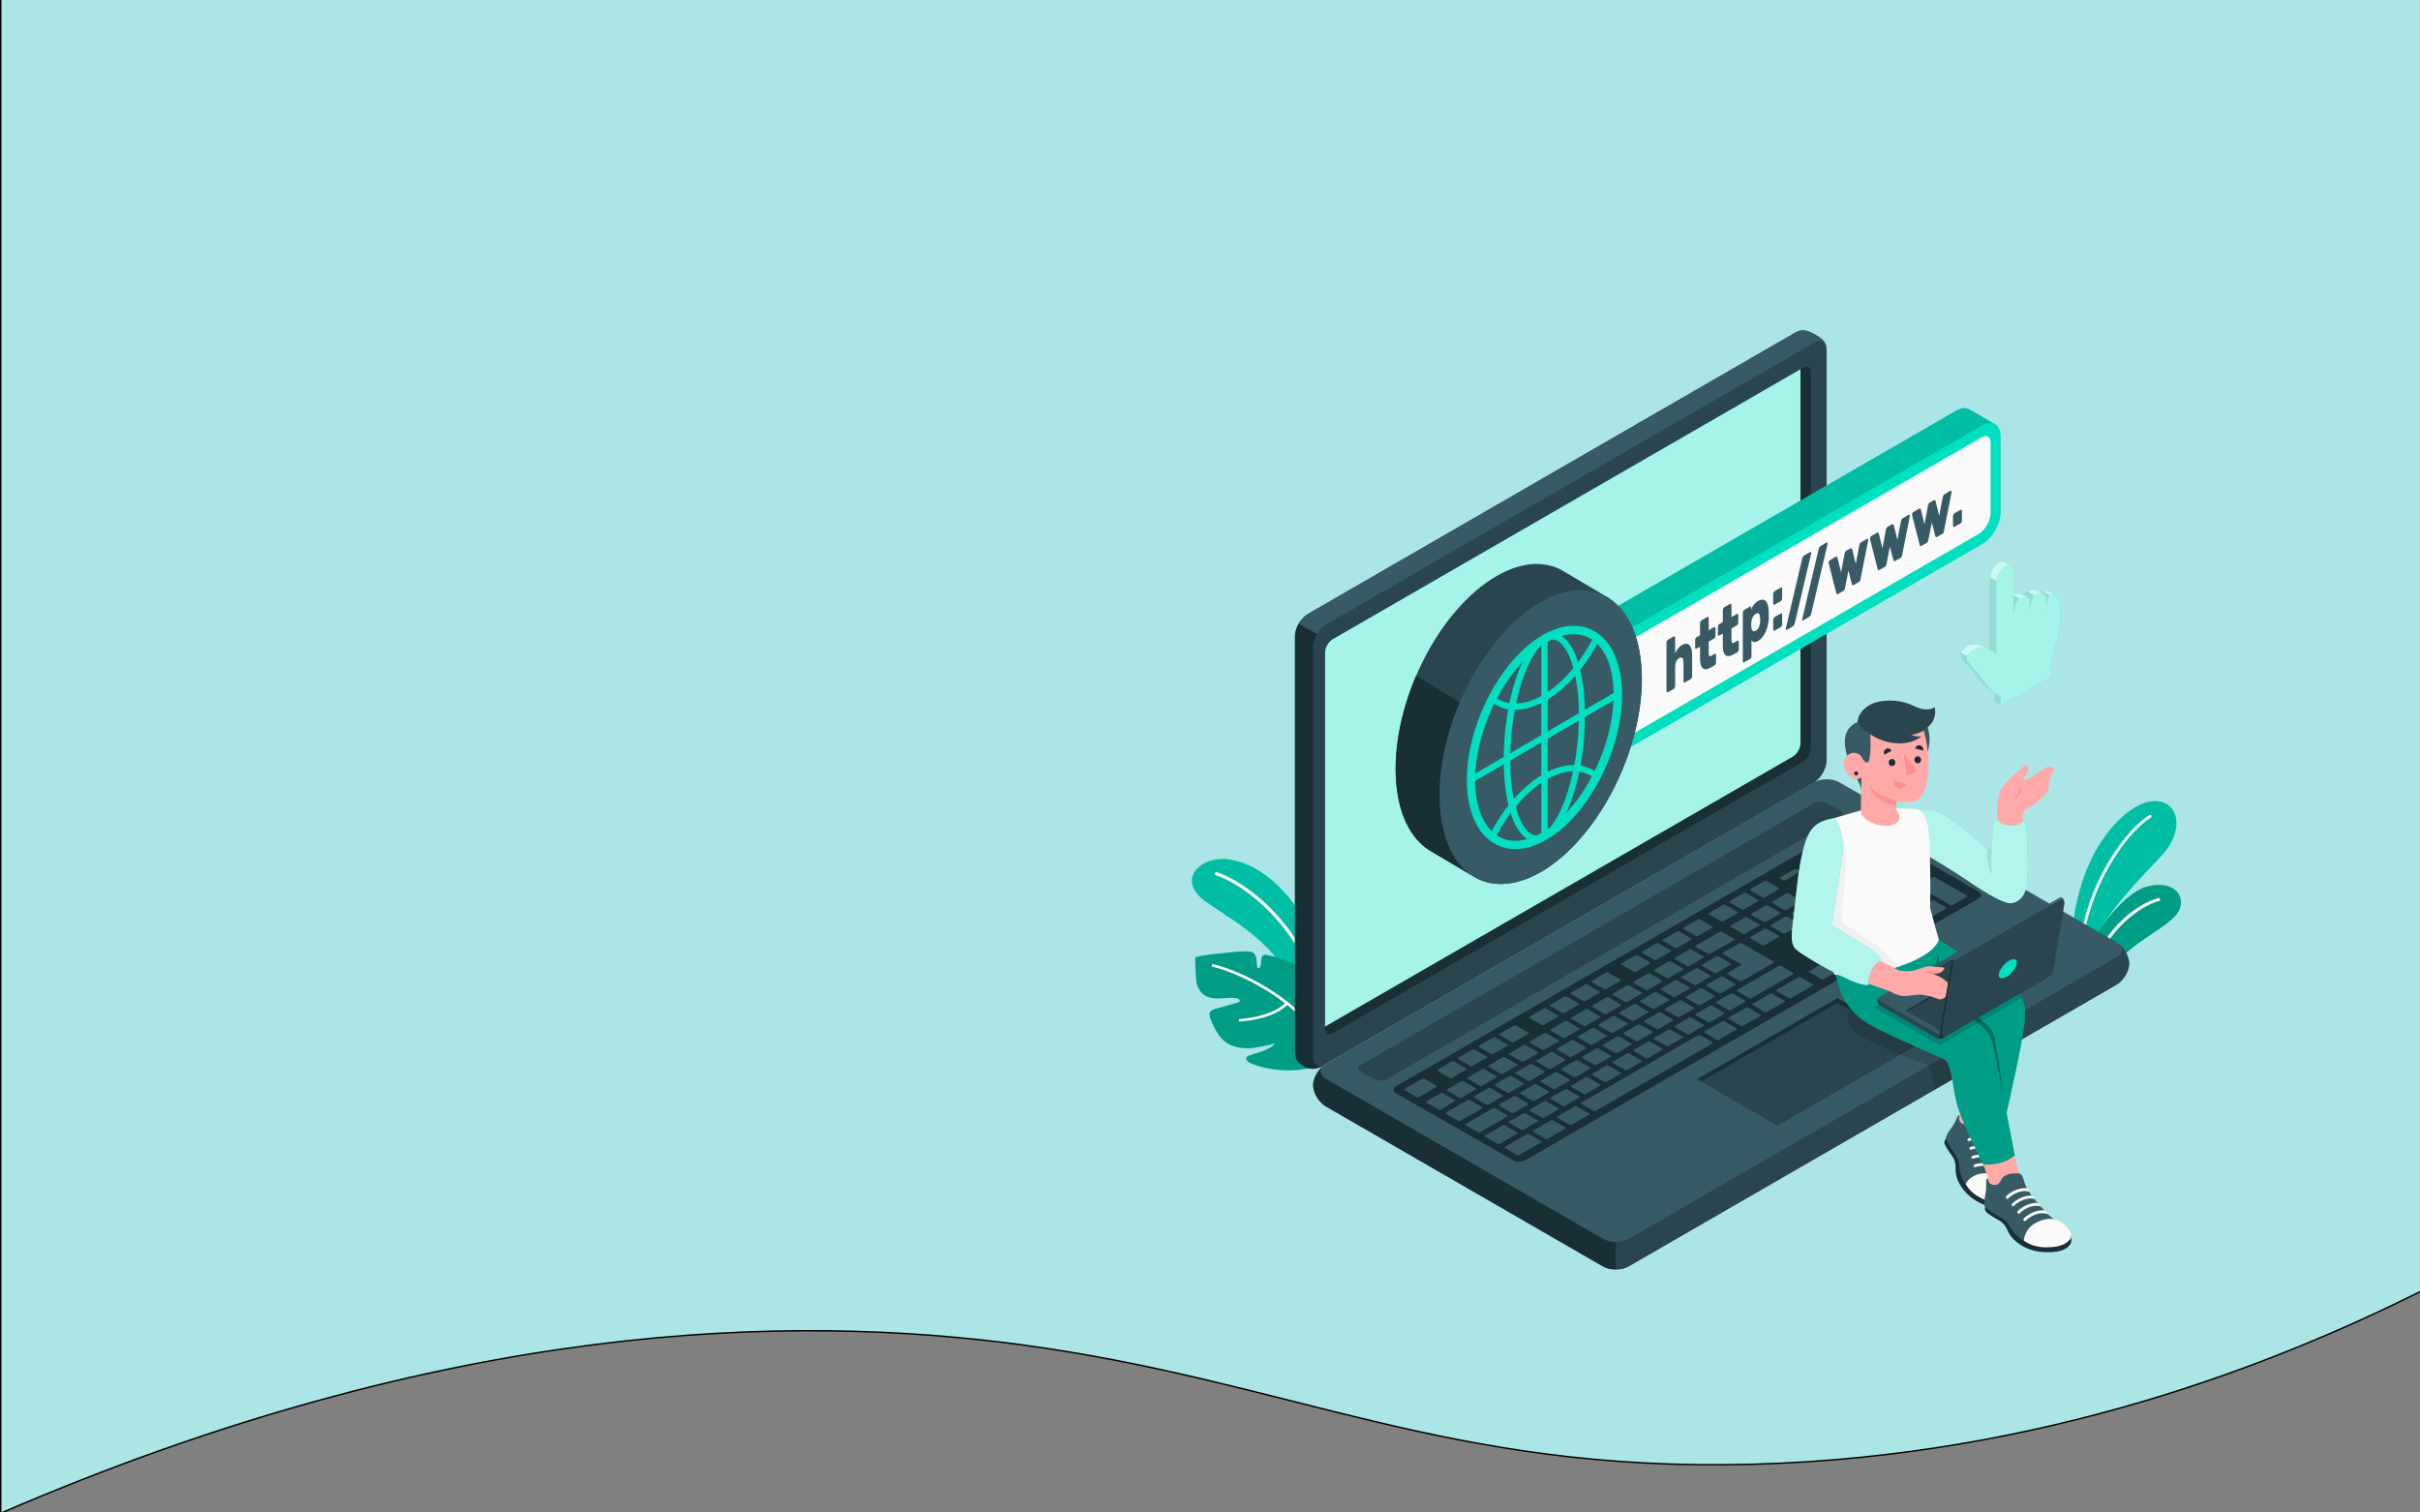 <?xml version="1.0" encoding="utf-8"?>
<!-- Generator: Adobe Illustrator 25.2.1, SVG Export Plug-In . SVG Version: 6.00 Build 0)  -->
<svg version="1.1" id="Calque_1" xmlns="http://www.w3.org/2000/svg" xmlns:xlink="http://www.w3.org/1999/xlink" x="0px" y="0px"
	 viewBox="0 0 1680 1050" style="enable-background:new 0 0 1680 1050;" xml:space="preserve">
<rect x="0" y="0" width="1680" height="1050" fill="#808080" stroke="none"/>
<style type="text/css">
	.st0{fill:#ACE5E5;stroke:#000000;stroke-miterlimit:10;}
	.st1{fill:#00DFBF;}
	.st2{opacity:0.15;}
	.st3{fill:#FFFFFF;}
	.st4{opacity:0.3;}
	.st5{fill:#375A64;}
	.st6{fill:#2B454E;}
	.st7{fill:#1A2E35;}
	.st8{opacity:0.65;fill:#FFFFFF;}
	.st9{fill:#FAFAFA;}
	.st10{opacity:0.8;fill:#FFFFFF;}
	.st11{opacity:0.2;fill:#00DFBF;}
	.st12{opacity:0.1;}
	.st13{fill:#FFAAA8;}
	.st14{fill:#FF9090;}
	.st15{opacity:0.7;fill:#FFFFFF;}
	.st16{fill:#F0F0F0;}
</style>
<path class="st0" d="M0.5,0v1050.5c312.3-134.8,549.8-138.2,708-117c187.3,25.1,296.1,88.9,509,83c200.6-5.6,361.5-69.4,463-120V0"
	/>
<g id="Plants_11_">
	<g id="XMLID_28954_">
		<g id="XMLID_28958_">
			<path id="XMLID_28960_" class="st1" d="M922.9,703.9c0,0-0.5-32.5-14-59.1c-13.5-26.6-33.9-44.3-54.3-48
				c-20.3-3.7-38.8,13.6-18.1,28.7c20.7,15.1,58.3,32.2,71.4,82.5L922.9,703.9z"/>
			<path id="XMLID_28959_" class="st2" d="M922.9,703.9c0,0-0.5-32.5-14-59.1c-13.5-26.6-33.9-44.3-54.3-48
				c-20.3-3.7-38.8,13.6-18.1,28.7c20.7,15.1,58.3,32.2,71.4,82.5L922.9,703.9z"/>
		</g>
		<path id="XMLID_28957_" class="st3" d="M917.7,694.9c0.1,0,0.1,0,0.2,0c0.6-0.2,0.9-0.8,0.7-1.4c-16.3-55.5-55.3-81.8-73.7-88
			c-0.6-0.2-1.2,0.1-1.4,0.7c-0.2,0.6,0.1,1.2,0.7,1.4c18,6.1,56.2,32,72.3,86.5C916.7,694.7,917.2,695,917.7,694.9z"/>
	</g>
	<g id="Plant_9_">
		<path class="st1" d="M924.9,734.6c-7.6,4.3-11.9,7.2-25.7,8.3c-8.3,0.7-19.5-0.5-29.1-4c-2.6-0.9-6.5-3-4.3-5.4
			c1.2-1.3,14.7-3.4,19.6-9.2c-5.7,1.5-13.2,3.2-19.1,3.4c-5.9,0.1-12-1.3-16.5-5.1c-4.5-3.8-6.9-9.4-9.2-14.7
			c-0.8-1.8-1.5-4.1-0.3-5.7c0.8-1,2.1-1.4,3.3-1.8c5.1-1.4,10.3-2.9,15.4-4.3c3.4-0.7,1-2.9-0.3-3.1c-2.2-0.3-4.3-0.3-5.6-0.3
			c-5.9,0.3-12.4,1.4-17.2-2c-2.9-2-4.6-5.4-5.3-8.9c-0.3-1.2-1.3-17.1-0.6-17.3c3.8-1,7.8-1.6,11.8-2.1c3.7-0.4,7.4-0.6,11.1-1.1
			c4.2-0.6,8.4-0.8,12.7-0.8c1.4,0,3,0.1,4.2,0.8c1.7,1.1,2.3,3.2,2.5,5.1c0.2,2,0.1,4,0.8,5.9c1.8-0.2,2.4-2.5,2.4-4.3
			c0-1.8,0-4.1,1.6-4.9c0.8-0.4,1.8-0.2,2.7-0.1c5.8,1.2,11.4,3,16.7,5.5c2.4,1.1,4.9,2.5,6.6,4.5c2.6,3,3.3,7.2,3.4,11.2
			c0,4-0.6,7.9-0.3,11.9c3.1-2.8,7.4-11.2,7.8-15.3c6.7,4.3,10.6,13.1,11.9,25.2c0.8,8,0.6,18.5-0.5,26.6
			C925.2,733,925.2,734.4,924.9,734.6z"/>
		<path class="st4" d="M924.9,734.6c-7.6,4.3-11.9,7.2-25.7,8.3c-8.3,0.7-19.5-0.5-29.1-4c-2.6-0.9-6.5-3-4.3-5.4
			c1.2-1.3,14.7-3.4,19.6-9.2c-5.7,1.5-13.2,3.2-19.1,3.4c-5.9,0.1-12-1.3-16.5-5.1c-4.5-3.8-6.9-9.4-9.2-14.7
			c-0.8-1.8-1.5-4.1-0.3-5.7c0.8-1,2.1-1.4,3.3-1.8c5.1-1.4,10.3-2.9,15.4-4.3c3.4-0.7,1-2.9-0.3-3.1c-2.2-0.3-4.3-0.3-5.6-0.3
			c-5.9,0.3-12.4,1.4-17.2-2c-2.9-2-4.6-5.4-5.3-8.9c-0.3-1.2-1.3-17.1-0.6-17.3c3.8-1,7.8-1.6,11.8-2.1c3.7-0.4,7.4-0.6,11.1-1.1
			c4.2-0.6,8.4-0.8,12.7-0.8c1.4,0,3,0.1,4.2,0.8c1.7,1.1,2.3,3.2,2.5,5.1c0.2,2,0.1,4,0.8,5.9c1.8-0.2,2.4-2.5,2.4-4.3
			c0-1.8,0-4.1,1.6-4.9c0.8-0.4,1.8-0.2,2.7-0.1c5.8,1.2,11.4,3,16.7,5.5c2.4,1.1,4.9,2.5,6.6,4.5c2.6,3,3.3,7.2,3.4,11.2
			c0,4-0.6,7.9-0.3,11.9c3.1-2.8,7.4-11.2,7.8-15.3c6.7,4.3,10.6,13.1,11.9,25.2c0.8,8,0.6,18.5-0.5,26.6
			C925.2,733,925.2,734.4,924.9,734.6z"/>
		<g>
			<g>
				<path class="st3" d="M923.7,733.1c-0.3,0-0.6-0.2-0.8-0.5c-21.6-41.5-69.4-59-81-61.4c-0.5-0.1-0.8-0.6-0.7-1.1
					c0.1-0.5,0.6-0.8,1.1-0.7c11.8,2.4,60.4,20.2,82.3,62.3c0.2,0.4,0.1,1-0.4,1.2C924,733,923.8,733.1,923.7,733.1z"/>
			</g>
			<g>
				<path class="st3" d="M860.9,709.2c-0.5,0-0.9-0.4-0.9-0.8c0-0.5,0.3-0.9,0.8-1c23.9-1.9,31.6-11.2,31.6-11.3
					c0.3-0.4,0.9-0.5,1.3-0.1c0.4,0.3,0.5,0.9,0.2,1.3C893.6,697.6,885.7,707.2,860.9,709.2C860.9,709.2,860.9,709.2,860.9,709.2z"
					/>
			</g>
		</g>
	</g>
</g>
<g id="Plants_8_">
	<g id="XMLID_28976_">
		<g id="XMLID_28994_">
			<path class="st1" d="M1501.1,593.4c-10.6,11.6-30,30.6-41.2,49c0,0-0.1,0.1-0.1,0.1c-4.4,7.2-7.6,14.3-8.4,20.8l-0.8,11.7
				l-4.8-2.8l-0.8-0.5l-2-1.1l0,0c-2.9-1.7-4.7-4.7-4.7-8c-0.8-28.6,6.9-53,14.3-67.7c10.1-20.1,29.1-40.6,45.6-38.6
				C1513.4,558.2,1515.8,577.3,1501.1,593.4z"/>
			<path class="st2" d="M1501.1,593.4c-10.6,11.6-30,30.6-41.2,49c0,0-0.1,0.1-0.1,0.1c-4.4,7.2-7.6,14.3-8.4,20.8l-0.8,11.7
				l-4.8-2.8l-0.8-0.5l-2-1.1l0,0c-2.9-1.7-4.7-4.7-4.7-8c-0.8-28.6,6.9-53,14.3-67.7c10.1-20.1,29.1-40.6,45.6-38.6
				C1513.4,558.2,1515.8,577.3,1501.1,593.4z"/>
		</g>
		<path class="st3" d="M1493.3,567.4c-20.2,12.8-49,57.3-48.4,104.4l-2-1.1c-0.2-47.4,28.9-92,49.3-104.9c0.5-0.3,1.1-0.2,1.4,0.3
			C1493.9,566.5,1493.8,567.1,1493.3,567.4z"/>
	</g>
	<g id="XMLID_28961_">
		<g id="XMLID_28963_">
			<path class="st1" d="M1513.1,631.2c-3.5,9.6-23.6,17.8-38.4,31.6c-3.9,3.6-7.3,7.4-10.2,11c-2.9,3.7-8,4.6-12,2.3l0,0l-1.8-1
				l-0.1-0.1l-4.8-2.8c2.9-10.8,8-21,14-29.8c0,0,0-0.1,0.1-0.1c9.8-14.2,21.9-24.5,30.4-26.8C1506.8,611,1517.3,619.7,1513.1,631.2
				z"/>
			<path class="st4" d="M1513.1,631.2c-3.5,9.6-23.6,17.8-38.4,31.6c-3.9,3.6-7.3,7.4-10.2,11c-2.9,3.7-8,4.6-12,2.3l0,0l-1.8-1
				l-0.1-0.1l-4.8-2.8c2.9-10.8,8-21,14-29.8c0,0,0-0.1,0.1-0.1c9.8-14.2,21.9-24.5,30.4-26.8C1506.8,611,1517.3,619.7,1513.1,631.2
				z"/>
		</g>
		<path class="st3" d="M1498.9,625.4c-12.1,3.4-35.7,18.2-46.5,50.7l-1.8-1c11-32.9,34.4-47.9,47.7-51.6c0.5-0.2,1.1,0.2,1.2,0.7
			C1499.8,624.7,1499.5,625.3,1498.9,625.4z"/>
	</g>
</g>
<g id="Laptop_2_">
	<g>
		<path id="XMLID_28956_" class="st5" d="M911.6,753.4c0,5.3,4,11.9,8.8,14.7l192.4,111.1c4.9,2.8,12.8,2.8,17.7,0l338.8-195.6
			c4.9-2.8,8.8-9.4,8.8-14.7c0-5.3-4-11.9-8.8-14.7l-192.4-111.1c-4.9-2.8-12.8-2.8-17.7,0L920.4,738.7
			C915.5,741.5,911.6,748.1,911.6,753.4z"/>
		<path id="XMLID_28955_" class="st6" d="M1478.1,668.9c0,5.3-4,11.9-8.8,14.7l-338.8,195.6c-2.4,1.4-5.6,2.1-8.8,2.1v-19.1
			c3.2,0,6.4-0.7,8.8-2.1l338.8-195.6c4.3-2.5,4.8-6.3,1.6-9.1C1475,658.5,1478.1,664.2,1478.1,668.9z"/>
		<path id="XMLID_28953_" class="st7" d="M1121.7,862.2v19.1c-3.2,0-6.4-0.7-8.8-2.1L920.4,768.1c-4.9-2.8-8.8-9.4-8.8-14.7
			c0-5,3.5-11,7.9-14.1c-4,2.8-3.7,7,0.9,9.6L1112.8,860C1115.3,861.4,1118.5,862.2,1121.7,862.2z"/>
	</g>
	<g>
		<path id="XMLID_28952_" class="st6" d="M903.3,739c-4.3-3-4.3-7.1-4.3-12.7l0-284.7c0-5.6,4-12.5,8.8-15.3l338.8-195.6
			c4.9-2.8,9.4-0.8,14,1.9c4.6,2.6,7.5,4.9,7.5,10.6v284.7c0,5.6-4,12.5-8.8,15.3L920.4,738.7C913,743.7,908,742.4,903.3,739z"/>
		<path class="st7" d="M920.4,738.7c-7.4,5-12.4,3.6-17.1,0.3c-4.3-3-4.3-7.1-4.3-12.7V441.6c0-2.8,1-5.9,2.6-8.7l12.6,7.3
			c-1.6,2.7-2.6,5.9-2.6,8.7v284.7C911.6,739.3,915.5,741.5,920.4,738.7z"/>
		<path id="XMLID_28951_" class="st5" d="M1268.1,243.1c0-5.6-4-7.9-8.8-5.1L920.4,433.6c-2.4,1.4-4.7,3.8-6.2,6.6l-12.6-7.3h0
			c1.6-2.8,3.8-5.2,6.3-6.6l338.8-195.6c4.9-2.8,9.4-0.8,14,1.9C1265.1,235.2,1268.1,237.5,1268.1,243.1z"/>
	</g>
	<g>
		<path id="XMLID_28949_" class="st7" d="M925.2,443.8l326.6-188.5c2.9-1.7,5.3-0.3,5.3,3.1v261.1c0,3.4-2.4,7.5-5.3,9.2
			L925.2,717.2c-2.9,1.7-5.3,0.3-5.3-3.1V453C919.9,449.6,922.2,445.5,925.2,443.8z"/>
		<path class="st1" d="M925.2,443.8c-2.9,1.7-5.3,5.8-5.3,9.2v259.6l324.7-187.4c2.9-1.7,5.3-5.8,5.3-9.2V256.4L925.2,443.8z"/>
		<path class="st8" d="M925.2,443.8c-2.9,1.7-5.3,5.8-5.3,9.2v259.6l324.7-187.4c2.9-1.7,5.3-5.8,5.3-9.2V256.4L925.2,443.8z"/>
	</g>
	<path id="XMLID_28948_" class="st6" d="M944.9,739.2l314.5-181.6c2.4-1.4,6.4-1.4,8.8,0l9.1,4.8c2.4,1.4,2.4,3.7,0,5.1L962.8,749.1
		c-2.4,1.4-6.4,1.4-8.8,0l-9.1-4.8C942.4,742.9,942.4,740.7,944.9,739.2z"/>
	<g id="XMLID_8036_">
		<path id="XMLID_28947_" class="st7" d="M969.5,753.9L1284,572.4c2.4-1.4,6.1-1.6,8.1-0.4l81.9,47.3c2,1.2,1.7,3.3-0.8,4.7
			l-314.1,181.3c-2.4,1.4-6.1,1.6-8.1,0.5l-82.2-47C966.8,757.4,967.1,755.3,969.5,753.9z"/>
		<path id="XMLID_8037_" class="st5" d="M1239.4,647.9l9.8-5.7c0.4-0.2,0.5-0.6,0.1-0.8l-8.7-5c-0.3-0.2-1-0.2-1.4,0.1l-9.8,5.7
			c-0.4,0.2-0.5,0.6-0.1,0.8l8.7,5C1238.4,648.1,1239,648.1,1239.4,647.9z M1225.7,628.6l-9.8,5.7c-0.4,0.2-0.5,0.6-0.1,0.8l8.7,5
			c0.3,0.2,1,0.2,1.4-0.1l9.8-5.7c0.4-0.2,0.5-0.6,0.1-0.8l-8.7-5C1226.7,628.3,1226.1,628.3,1225.7,628.6z M1193.9,646.9l-16.7,9.6
			c-0.4,0.2-0.5,0.6-0.1,0.8l8.7,5c0.3,0.2,1,0.2,1.4-0.1l16.7-9.6c0.4-0.2,0.5-0.6,0.1-0.8l-8.7-5
			C1194.9,646.7,1194.3,646.7,1193.9,646.9z M1211.3,636.9l-9.8,5.7c-0.4,0.2-0.5,0.6-0.1,0.8l8.7,5c0.3,0.2,1,0.2,1.4-0.1l9.8-5.7
			c0.4-0.2,0.5-0.6,0.1-0.8l-8.7-5C1212.3,636.6,1211.7,636.6,1211.3,636.9z M1172.7,659.2l-9.8,5.7c-0.4,0.2-0.5,0.6-0.1,0.8l8.7,5
			c0.3,0.2,1,0.2,1.4-0.1l9.8-5.7c0.4-0.2,0.5-0.6,0.1-0.8l-8.7-5C1173.7,658.9,1173.1,658.9,1172.7,659.2z M1158.3,667.5l-9.8,5.7
			c-0.4,0.2-0.5,0.6-0.1,0.8l8.7,5c0.3,0.2,1,0.2,1.4-0.1l9.8-5.7c0.4-0.2,0.5-0.6,0.1-0.8l-8.7-5
			C1159.3,667.2,1158.7,667.2,1158.3,667.5z M1194.8,689.4l9.8-5.7c0.4-0.2,0.5-0.6,0.1-0.8l-8.7-5c-0.3-0.2-1-0.2-1.4,0.1l-9.8,5.7
			c-0.4,0.2-0.5,0.6-0.1,0.8l8.7,5C1193.7,689.7,1194.4,689.7,1194.8,689.4z M1180.4,697.7l9.8-5.7c0.4-0.2,0.5-0.6,0.1-0.8l-8.7-5
			c-0.3-0.2-1-0.2-1.4,0.1l-9.8,5.7c-0.4,0.2-0.5,0.6-0.1,0.8l8.7,5C1179.4,698,1180,698,1180.4,697.7z M1166,706l9.8-5.7
			c0.4-0.2,0.5-0.6,0.1-0.8l-8.7-5c-0.3-0.2-1-0.2-1.4,0.1l-9.8,5.7c-0.4,0.2-0.5,0.6-0.1,0.8l8.7,5
			C1165,706.3,1165.6,706.3,1166,706z M1151.6,714.3l9.8-5.7c0.4-0.2,0.5-0.6,0.1-0.8l-8.7-5c-0.3-0.2-1-0.2-1.4,0.1l-9.8,5.7
			c-0.4,0.2-0.5,0.6-0.1,0.8l8.7,5C1150.6,714.6,1151.2,714.6,1151.6,714.3z M1225,656.2l9.8-5.7c0.4-0.2,0.5-0.6,0.1-0.8l-8.7-5
			c-0.3-0.2-1-0.2-1.4,0.1l-9.8,5.7c-0.4,0.2-0.5,0.6-0.1,0.8l8.7,5C1224,656.5,1224.6,656.4,1225,656.2z M1209.2,681.1l22-12.7
			c0.4-0.2,0.5-0.6,0.1-0.8l-22.3-12.9c-0.3-0.2-1-0.2-1.4,0.1l-11.4,6.6c-0.4,0.2-0.5,0.6-0.1,0.8l12.4,7.2
			c0.3,0.2,0.3,0.6-0.1,0.8l-9.1,5.2c-0.4,0.2-0.5,0.6-0.1,0.8l8.7,5C1208.1,681.4,1208.7,681.4,1209.2,681.1z M1143.9,675.8
			l-9.8,5.7c-0.4,0.2-0.5,0.6-0.1,0.8l8.7,5c0.3,0.2,1,0.2,1.4-0.1l9.8-5.7c0.4-0.2,0.5-0.6,0.1-0.8l-8.7-5
			C1144.9,675.5,1144.3,675.5,1143.9,675.8z M1129.5,684.1l-9.8,5.7c-0.4,0.2-0.5,0.6-0.1,0.8l8.7,5c0.3,0.2,1,0.2,1.4-0.1l9.8-5.7
			c0.4-0.2,0.5-0.6,0.1-0.8l-8.7-5C1130.5,683.8,1129.9,683.9,1129.5,684.1z M1049.5,772.6c0.3,0.2,1,0.2,1.4-0.1l9.8-5.7
			c0.4-0.2,0.5-0.6,0.1-0.8l-8.7-5c-0.3-0.2-1-0.2-1.4,0.1l-9.8,5.7c-0.4,0.2-0.5,0.6-0.1,0.8L1049.5,772.6z M1014.4,750.6l-9.8,5.7
			c-0.4,0.2-0.5,0.6-0.1,0.8l8.7,5c0.3,0.2,1,0.2,1.4-0.1l9.8-5.7c0.4-0.2,0.5-0.6,0.1-0.8l-8.7-5
			C1015.4,750.3,1014.8,750.3,1014.4,750.6z M1032,766.9c0.3,0.2,1,0.2,1.4-0.1l9.8-5.7c0.4-0.2,0.5-0.6,0.1-0.8l-8.7-5
			c-0.3-0.2-1-0.2-1.4,0.1l-9.8,5.7c-0.4,0.2-0.5,0.6-0.1,0.8L1032,766.9z M1072.1,776l9.8-5.7c0.4-0.2,0.5-0.6,0.1-0.8l-8.7-5
			c-0.3-0.2-1-0.2-1.4,0.1l-9.8,5.7c-0.4,0.2-0.5,0.6-0.1,0.8l8.7,5C1071.1,776.3,1071.7,776.3,1072.1,776z M1056.3,784.4
			c0.3,0.2,1,0.2,1.4-0.1l9.8-5.7c0.4-0.2,0.5-0.6,0.1-0.8l-8.7-5c-0.3-0.2-1-0.2-1.4,0.1l-9.8,5.7c-0.4,0.2-0.5,0.6-0.1,0.8
			L1056.3,784.4z M1028.8,742.3l-9.8,5.7c-0.4,0.2-0.5,0.6-0.1,0.8l8.7,5c0.3,0.2,1,0.2,1.4-0.1l9.8-5.7c0.4-0.2,0.5-0.6,0.1-0.8
			l-8.7-5C1029.8,742,1029.2,742,1028.8,742.3z M1100.7,700.7l-9.8,5.7c-0.4,0.2-0.5,0.6-0.1,0.8l8.7,5c0.3,0.2,1,0.2,1.4-0.1
			l9.8-5.7c0.4-0.2,0.5-0.6,0.1-0.8l-8.7-5C1101.8,700.4,1101.1,700.5,1100.7,700.7z M1043.2,734l-9.8,5.7c-0.4,0.2-0.5,0.6-0.1,0.8
			l8.7,5c0.3,0.2,1,0.2,1.4-0.1l9.8-5.7c0.4-0.2,0.5-0.6,0.1-0.8l-8.7-5C1044.2,733.7,1043.6,733.7,1043.2,734z M1115.1,692.4
			l-9.8,5.7c-0.4,0.2-0.5,0.6-0.1,0.8l8.7,5c0.3,0.2,1,0.2,1.4-0.1l9.8-5.7c0.4-0.2,0.5-0.6,0.1-0.8l-8.7-5
			C1116.2,692.1,1115.5,692.2,1115.1,692.4z M1086.3,709l-9.8,5.7c-0.4,0.2-0.5,0.6-0.1,0.8l8.7,5c0.3,0.2,1,0.2,1.4-0.1l9.8-5.7
			c0.4-0.2,0.5-0.6,0.1-0.8l-8.7-5C1087.4,708.7,1086.8,708.8,1086.3,709z M1071.9,717.3l-9.8,5.7c-0.4,0.2-0.5,0.6-0.1,0.8l8.7,5
			c0.3,0.2,1,0.2,1.4-0.1l9.8-5.7c0.4-0.2,0.5-0.6,0.1-0.8l-8.7-5C1073,717.1,1072.4,717.1,1071.9,717.3z M1057.6,725.6l-9.8,5.7
			c-0.4,0.2-0.5,0.6-0.1,0.8l8.7,5c0.3,0.2,1,0.2,1.4-0.1l9.8-5.7c0.4-0.2,0.5-0.6,0.1-0.8l-8.7-5
			C1058.6,725.4,1058,725.4,1057.6,725.6z M1122.8,731l9.8-5.7c0.4-0.2,0.5-0.6,0.1-0.8l-8.7-5c-0.3-0.2-1-0.2-1.4,0.1l-9.8,5.7
			c-0.4,0.2-0.5,0.6-0.1,0.8l8.7,5C1121.8,731.2,1122.4,731.2,1122.8,731z M1257.5,610.2l-9.8,5.7c-0.4,0.2-0.5,0.6-0.1,0.8l8.7,5
			c0.3,0.2,1,0.2,1.4-0.1l9.8-5.7c0.4-0.2,0.5-0.6,0.1-0.8l-8.7-5C1258.5,609.9,1257.9,610,1257.5,610.2z M1240.1,620.3l-9.8,5.7
			c-0.4,0.2-0.5,0.6-0.1,0.8l8.7,5c0.3,0.2,1,0.2,1.4-0.1l9.8-5.7c0.4-0.2,0.5-0.6,0.1-0.8l-8.7-5
			C1241.1,620,1240.5,620,1240.1,620.3z M1271.9,601.9l-9.8,5.7c-0.4,0.2-0.5,0.6-0.1,0.8l8.7,5c0.3,0.2,1,0.2,1.4-0.1l9.8-5.7
			c0.4-0.2,0.5-0.6,0.1-0.8l-8.7-5C1272.9,601.6,1272.3,601.6,1271.9,601.9z M1191.7,675.4l9.8-5.7c0.4-0.2,0.5-0.6,0.1-0.8l-8.7-5
			c-0.3-0.2-1-0.2-1.4,0.1l-9.8,5.7c-0.4,0.2-0.5,0.6-0.1,0.8l8.7,5C1190.7,675.7,1191.3,675.7,1191.7,675.4z M1287.7,593.5
			c-0.3-0.2-1-0.2-1.4,0.1l-9.8,5.7c-0.4,0.2-0.5,0.6-0.1,0.8l8.7,5c0.3,0.2,1,0.2,1.4-0.1l9.8-5.7c0.4-0.2,0.5-0.6,0.1-0.8
			L1287.7,593.5z M1137.2,722.7l9.8-5.7c0.4-0.2,0.5-0.6,0.1-0.8l-8.7-5c-0.3-0.2-1-0.2-1.4,0.1l-9.8,5.7c-0.4,0.2-0.5,0.6-0.1,0.8
			l8.7,5C1136.2,722.9,1136.8,722.9,1137.2,722.7z M1313.7,620.8l9.8-5.7c0.4-0.2,0.5-0.6,0.1-0.8l-8.7-5c-0.3-0.2-1-0.2-1.4,0.1
			l-9.8,5.7c-0.4,0.2-0.5,0.6-0.1,0.8l8.7,5C1312.7,621,1313.3,621,1313.7,620.8z M1285.6,621.2l9.8-5.7c0.4-0.2,0.5-0.6,0.1-0.8
			l-8.7-5c-0.3-0.2-1-0.2-1.4,0.1l-9.8,5.7c-0.4,0.2-0.5,0.6-0.1,0.8l8.7,5C1284.6,621.5,1285.2,621.4,1285.6,621.2z M1301.3,601.4
			c-0.3-0.2-1-0.2-1.4,0.1l-9.8,5.7c-0.4,0.2-0.5,0.6-0.1,0.8l8.7,5c0.3,0.2,1,0.2,1.4-0.1l9.8-5.7c0.4-0.2,0.5-0.6,0.1-0.8
			L1301.3,601.4z M1304.4,599.6l22.3,12.9c0.3,0.2,1,0.2,1.4-0.1l9.8-5.7c0.4-0.2,0.5-0.6,0.1-0.8l-22.3-12.9
			c-0.3-0.2-1-0.2-1.4,0.1l-9.8,5.7C1304.1,599.1,1304,599.4,1304.4,599.6z M1271.2,618.1l-9.8,5.7c-0.4,0.2-0.5,0.6-0.1,0.8l8.7,5
			c0.3,0.2,1,0.2,1.4-0.1l9.8-5.7c0.4-0.2,0.5-0.6,0.1-0.8l-8.7-5C1272.2,617.8,1271.6,617.8,1271.2,618.1z M1162.9,680.6l-9.8,5.7
			c-0.4,0.2-0.5,0.6-0.1,0.8l8.7,5c0.3,0.2,1,0.2,1.4-0.1l9.8-5.7c0.4-0.2,0.5-0.6,0.1-0.8l-8.7-5
			C1163.9,680.3,1163.3,680.4,1162.9,680.6z M1297.9,629.2c0.3,0.2,1,0.2,1.4-0.1l9.8-5.7c0.4-0.2,0.5-0.6,0.1-0.8l-8.7-5
			c-0.3-0.2-1-0.2-1.4,0.1l-9.8,5.7c-0.4,0.2-0.5,0.6-0.1,0.8L1297.9,629.2z M1177.3,672.3l-9.8,5.7c-0.4,0.2-0.5,0.6-0.1,0.8l8.7,5
			c0.3,0.2,1,0.2,1.4-0.1l9.8-5.7c0.4-0.2,0.5-0.6,0.1-0.8l-8.7-5C1178.3,672,1177.7,672.1,1177.3,672.3z M1063.9,764.3
			c0.3,0.2,1,0.2,1.4-0.1l9.8-5.7c0.4-0.2,0.5-0.6,0.1-0.8l-8.7-5c-0.3-0.2-1-0.2-1.4,0.1l-9.8,5.7c-0.4,0.2-0.5,0.6-0.1,0.8
			L1063.9,764.3z M1047.7,747.1l-9.8,5.7c-0.4,0.2-0.5,0.6-0.1,0.8l8.7,5c0.3,0.2,1,0.2,1.4-0.1l9.8-5.7c0.4-0.2,0.5-0.6,0.1-0.8
			l-8.7-5C1048.8,746.8,1048.2,746.8,1047.7,747.1z M1079.7,755.9l9.8-5.7c0.4-0.2,0.5-0.6,0.1-0.8l-8.7-5c-0.3-0.2-1-0.2-1.4,0.1
			l-9.8,5.7c-0.4,0.2-0.5,0.6-0.1,0.8l8.7,5C1078.6,756.2,1079.2,756.1,1079.7,755.9z M1094,747.6l9.8-5.7c0.4-0.2,0.5-0.6,0.1-0.8
			l-8.7-5c-0.3-0.2-1-0.2-1.4,0.1l-9.8,5.7c-0.4,0.2-0.5,0.6-0.1,0.8l8.7,5C1093,747.9,1093.6,747.8,1094,747.6z M1108.4,739.3
			l9.8-5.7c0.4-0.2,0.5-0.6,0.1-0.8l-8.7-5c-0.3-0.2-1-0.2-1.4,0.1l-9.8,5.7c-0.4,0.2-0.5,0.6-0.1,0.8l8.7,5
			C1107.4,739.6,1108,739.5,1108.4,739.3z M1062.1,738.8l-9.8,5.7c-0.4,0.2-0.5,0.6-0.1,0.8l8.7,5c0.3,0.2,1,0.2,1.4-0.1l9.8-5.7
			c0.4-0.2,0.5-0.6,0.1-0.8l-8.7-5C1063.2,738.5,1062.5,738.5,1062.1,738.8z M1076.5,730.5l-9.8,5.7c-0.4,0.2-0.5,0.6-0.1,0.8l8.7,5
			c0.3,0.2,1,0.2,1.4-0.1l9.8-5.7c0.4-0.2,0.5-0.6,0.1-0.8l-8.7-5C1077.6,730.2,1076.9,730.2,1076.5,730.5z M1134.1,697.2l-9.8,5.7
			c-0.4,0.2-0.5,0.6-0.1,0.8l8.7,5c0.3,0.2,1,0.2,1.4-0.1l9.8-5.7c0.4-0.2,0.5-0.6,0.1-0.8l-8.7-5
			C1135.1,697,1134.5,697,1134.1,697.2z M1119.7,705.5l-9.8,5.7c-0.4,0.2-0.5,0.6-0.1,0.8l8.7,5c0.3,0.2,1,0.2,1.4-0.1l9.8-5.7
			c0.4-0.2,0.5-0.6,0.1-0.8l-8.7-5C1120.7,705.3,1120.1,705.3,1119.7,705.5z M1148.5,688.9l-9.8,5.7c-0.4,0.2-0.5,0.6-0.1,0.8l8.7,5
			c0.3,0.2,1,0.2,1.4-0.1l9.8-5.7c0.4-0.2,0.5-0.6,0.1-0.8l-8.7-5C1149.5,688.6,1148.9,688.7,1148.5,688.9z M1090.9,722.2l-9.8,5.7
			c-0.4,0.2-0.5,0.6-0.1,0.8l8.7,5c0.3,0.2,1,0.2,1.4-0.1l9.8-5.7c0.4-0.2,0.5-0.6,0.1-0.8l-8.7-5
			C1091.9,721.9,1091.3,721.9,1090.9,722.2z M1105.3,713.8l-9.8,5.7c-0.4,0.2-0.5,0.6-0.1,0.8l8.7,5c0.3,0.2,1,0.2,1.4-0.1l9.8-5.7
			c0.4-0.2,0.5-0.6,0.1-0.8l-8.7-5C1106.3,713.6,1105.7,713.6,1105.3,713.8z M1086.5,767.7l9.8-5.7c0.4-0.2,0.5-0.6,0.1-0.8l-8.7-5
			c-0.3-0.2-1-0.2-1.4,0.1l-9.8,5.7c-0.4,0.2-0.5,0.6-0.1,0.8l8.7,5C1085.5,768,1086.1,768,1086.5,767.7z M1010.1,763.8l-8.7-5
			c-0.3-0.2-1-0.2-1.4,0.1l-9.8,5.7c-0.4,0.2-0.5,0.6-0.1,0.8l8.7,5c0.3,0.2,1,0.2,1.4-0.1l9.8-5.7
			C1010.3,764.4,1010.4,764,1010.1,763.8z M1029,768.6l-8.7-5c-0.3-0.2-1-0.2-1.4,0.1l-15.1,8.7c-0.4,0.2-0.5,0.6-0.1,0.8l8.7,5
			c0.3,0.2,1,0.2,1.4-0.1l15.1-8.7C1029.3,769.2,1029.4,768.8,1029,768.6z M997.3,753.8l-8.7-5c-0.3-0.2-1-0.2-1.4,0.1l-12.1,7
			c-0.4,0.2-0.5,0.6-0.1,0.8l8.7,5c0.3,0.2,1,0.2,1.4-0.1l12.1-7C997.6,754.4,997.6,754,997.3,753.8z M1006.6,748.4
			c0.3,0.2,1,0.2,1.4-0.1l9.8-5.7c0.4-0.2,0.5-0.6,0.1-0.8l-8.7-5c-0.3-0.2-1-0.2-1.4,0.1l-9.8,5.7c-0.4,0.2-0.5,0.6-0.1,0.8
			L1006.6,748.4z M1046.5,774.3l-8.7-5c-0.3-0.2-1-0.2-1.4,0.1l-18.9,10.9c-0.4,0.2-0.5,0.6-0.1,0.8l8.7,5c0.3,0.2,1,0.2,1.4-0.1
			l18.9-10.9C1046.7,774.9,1046.8,774.5,1046.5,774.3z M1053.3,786.2l-8.7-5c-0.3-0.2-1-0.2-1.4,0.1l-12.1,7
			c-0.4,0.2-0.5,0.6-0.1,0.8l8.7,5c0.3,0.2,1,0.2,1.4-0.1l12.1-7C1053.6,786.7,1053.6,786.4,1053.3,786.2z M1113.6,686.7
			c0.3,0.2,1,0.2,1.4-0.1l9.8-5.7c0.4-0.2,0.5-0.6,0.1-0.8l-8.7-5c-0.3-0.2-1-0.2-1.4,0.1l-9.8,5.7c-0.4,0.2-0.5,0.6-0.1,0.8
			L1113.6,686.7z M1084.8,703.3c0.3,0.2,1,0.2,1.4-0.1l9.8-5.7c0.4-0.2,0.5-0.6,0.1-0.8l-8.7-5c-0.3-0.2-1-0.2-1.4,0.1l-9.8,5.7
			c-0.4,0.2-0.5,0.6-0.1,0.8L1084.8,703.3z M1020.9,740.1c0.3,0.2,1,0.2,1.4-0.1l9.8-5.7c0.4-0.2,0.5-0.6,0.1-0.8l-8.7-5
			c-0.3-0.2-1-0.2-1.4,0.1l-9.8,5.7c-0.4,0.2-0.5,0.6-0.1,0.8L1020.9,740.1z M1099.2,695c0.3,0.2,1,0.2,1.4-0.1l9.8-5.7
			c0.4-0.2,0.5-0.6,0.1-0.8l-8.7-5c-0.3-0.2-1-0.2-1.4,0.1l-9.8,5.7c-0.4,0.2-0.5,0.6-0.1,0.8L1099.2,695z M1070.4,711.6
			c0.3,0.2,1,0.2,1.4-0.1l9.8-5.7c0.4-0.2,0.5-0.6,0.1-0.8l-8.7-5c-0.3-0.2-1-0.2-1.4,0.1l-9.8,5.7c-0.4,0.2-0.5,0.6-0.1,0.8
			L1070.4,711.6z M1061.3,787.3c-0.3-0.2-1-0.2-1.4,0.1l-15.1,8.7c-0.4,0.2-0.5,0.6-0.1,0.8l8.7,5c0.3,0.2,1,0.2,1.4-0.1l15.1-8.7
			c0.4-0.2,0.5-0.6,0.1-0.8L1061.3,787.3z M1049.7,723.5c0.3,0.2,1,0.2,1.4-0.1l9.8-5.7c0.4-0.2,0.5-0.6,0.1-0.8l-8.7-5
			c-0.3-0.2-1-0.2-1.4,0.1l-9.8,5.7c-0.4,0.2-0.5,0.6-0.1,0.8L1049.7,723.5z M1035.3,731.8c0.3,0.2,1,0.2,1.4-0.1l9.8-5.7
			c0.4-0.2,0.5-0.6,0.1-0.8l-8.7-5c-0.3-0.2-1-0.2-1.4,0.1l-9.8,5.7c-0.4,0.2-0.5,0.6-0.1,0.8L1035.3,731.8z M1327.9,633.4
			c-0.3-0.2-1-0.2-1.4,0.1l-24.2,14c-0.4,0.2-0.5,0.6-0.1,0.8l8.7,5c0.3,0.2,1,0.2,1.4-0.1l24.2-14c0.4-0.2,0.5-0.6,0.1-0.8
			L1327.9,633.4z M1296.1,651.7c-0.3-0.2-1-0.2-1.4,0.1l-9.8,5.7c-0.4,0.2-0.5,0.6-0.1,0.8l8.7,5c0.3,0.2,1,0.2,1.4-0.1l9.8-5.7
			c0.4-0.2,0.5-0.6,0.1-0.8L1296.1,651.7z M1100.9,759.4l9.8-5.7c0.4-0.2,0.5-0.6,0.1-0.8l-8.7-5c-0.3-0.2-1-0.2-1.4,0.1l-9.8,5.7
			c-0.4,0.2-0.5,0.6-0.1,0.8l8.7,5C1099.8,759.7,1100.5,759.6,1100.9,759.4z M1267.3,668.3c-0.3-0.2-1-0.2-1.4,0.1l-9.8,5.7
			c-0.4,0.2-0.5,0.6-0.1,0.8l8.7,5c0.3,0.2,1,0.2,1.4-0.1l9.8-5.7c0.4-0.2,0.5-0.6,0.1-0.8L1267.3,668.3z M1342.3,625
			c-0.3-0.2-1-0.2-1.4,0.1l-9.8,5.7c-0.4,0.2-0.5,0.6-0.1,0.8l8.7,5c0.3,0.2,1,0.2,1.4-0.1l9.8-5.7c0.4-0.2,0.5-0.6,0.1-0.8
			L1342.3,625z M1365.4,621.8l-22.3-12.9c-0.3-0.2-1-0.2-1.4,0.1l-9.8,5.7c-0.4,0.2-0.5,0.6-0.1,0.8l22.3,12.9
			c0.3,0.2,1,0.2,1.4-0.1l9.8-5.7C1365.7,622.3,1365.7,622,1365.4,621.8z M1213.5,699.4c-0.3-0.2-1-0.2-1.4,0.1l-12.1,7
			c-0.4,0.2-0.5,0.6-0.1,0.8l8.7,5c0.3,0.2,1,0.2,1.4-0.1l12.1-7c0.4-0.2,0.5-0.6,0.1-0.8L1213.5,699.4z M1249.9,678.4
			c-0.3-0.2-1-0.2-1.4,0.1l-15.1,8.7c-0.4,0.2-0.5,0.6-0.1,0.8l8.7,5c0.3,0.2,1,0.2,1.4-0.1l15.1-8.7c0.4-0.2,0.5-0.6,0.1-0.8
			L1249.9,678.4z M1180.2,718.6c-0.3-0.2-1-0.2-1.4,0.1l-81,46.8c-0.4,0.2-0.5,0.6-0.1,0.8l8.7,5c0.3,0.2,1,0.2,1.4-0.1l81-46.8
			c0.4-0.2,0.5-0.6,0.1-0.8L1180.2,718.6z M1094.6,768c-0.3-0.2-1-0.2-1.4,0.1l-12.1,7c-0.4,0.2-0.5,0.6-0.1,0.8l8.7,5
			c0.3,0.2,1,0.2,1.4-0.1l12.1-7c0.4-0.2,0.5-0.6,0.1-0.8L1094.6,768z M1196.9,709c-0.3-0.2-1-0.2-1.4,0.1l-12.1,7
			c-0.4,0.2-0.5,0.6-0.1,0.8l8.7,5c0.3,0.2,1,0.2,1.4-0.1l12.1-7c0.4-0.2,0.5-0.6,0.1-0.8L1196.9,709z M1078,777.7
			c-0.3-0.2-1-0.2-1.4,0.1l-12.1,7c-0.4,0.2-0.5,0.6-0.1,0.8l8.7,5c0.3,0.2,1,0.2,1.4-0.1l12.1-7c0.4-0.2,0.5-0.6,0.1-0.8
			L1078,777.7z M1230.2,689.8c-0.3-0.2-1-0.2-1.4,0.1l-12.1,7c-0.4,0.2-0.5,0.6-0.1,0.8l8.7,5c0.3,0.2,1,0.2,1.4-0.1l12.1-7
			c0.4-0.2,0.5-0.6,0.1-0.8L1230.2,689.8z M1281.7,660c-0.3-0.2-1-0.2-1.4,0.1l-9.8,5.7c-0.4,0.2-0.5,0.6-0.1,0.8l8.7,5
			c0.3,0.2,1,0.2,1.4-0.1l9.8-5.7c0.4-0.2,0.5-0.6,0.1-0.8L1281.7,660z M1313,637l9.8-5.7c0.4-0.2,0.5-0.6,0.1-0.8l-8.7-5
			c-0.3-0.2-1-0.2-1.4,0.1l-9.8,5.7c-0.4,0.2-0.5,0.6-0.1,0.8l8.7,5C1311.9,637.2,1312.5,637.2,1313,637z M1253.8,639.6l9.8-5.7
			c0.4-0.2,0.5-0.6,0.1-0.8l-8.7-5c-0.3-0.2-1-0.2-1.4,0.1l-9.8,5.7c-0.4,0.2-0.5,0.6-0.1,0.8l8.7,5
			C1252.8,639.8,1253.4,639.8,1253.8,639.6z M1216,692.9l28.8-16.6c0.4-0.2,0.5-0.6,0.1-0.8l-8.7-5c-0.3-0.2-1-0.2-1.4,0.1
			l-28.8,16.6c-0.4,0.2-0.5,0.6-0.1,0.8l8.7,5C1215,693.2,1215.6,693.2,1216,692.9z M1297.2,645.4c0.3,0.2,1,0.2,1.4-0.1l9.8-5.7
			c0.4-0.2,0.5-0.6,0.1-0.8l-8.7-5c-0.3-0.2-1-0.2-1.4,0.1l-9.8,5.7c-0.4,0.2-0.5,0.6-0.1,0.8L1297.2,645.4z M1284.9,637.4l9.8-5.7
			c0.4-0.2,0.5-0.6,0.1-0.8l-8.7-5c-0.3-0.2-1-0.2-1.4,0.1l-9.8,5.7c-0.4,0.2-0.5,0.6-0.1,0.8l8.7,5
			C1283.9,637.7,1284.5,637.6,1284.9,637.4z M1201.6,701.2l9.8-5.7c0.4-0.2,0.5-0.6,0.1-0.8l-8.7-5c-0.3-0.2-1-0.2-1.4,0.1l-9.8,5.7
			c-0.4,0.2-0.5,0.6-0.1,0.8l8.7,5C1200.6,701.5,1201.2,701.5,1201.6,701.2z M1265.4,663.7c0.3,0.2,1,0.2,1.4-0.1l9.8-5.7
			c0.4-0.2,0.5-0.6,0.1-0.8l-8.7-5c-0.3-0.2-1-0.2-1.4,0.1l-9.8,5.7c-0.4,0.2-0.5,0.6-0.1,0.8L1265.4,663.7z M1129.7,742.8l9.8-5.7
			c0.4-0.2,0.5-0.6,0.1-0.8l-8.7-5c-0.3-0.2-1-0.2-1.4,0.1l-9.8,5.7c-0.4,0.2-0.5,0.6-0.1,0.8l8.7,5
			C1128.6,743.1,1129.2,743,1129.7,742.8z M1144.1,734.5l9.8-5.7c0.4-0.2,0.5-0.6,0.1-0.8l-8.7-5c-0.3-0.2-1-0.2-1.4,0.1l-9.8,5.7
			c-0.4,0.2-0.5,0.6-0.1,0.8l8.7,5C1143,734.8,1143.6,734.7,1144.1,734.5z M1115.3,751.1l9.8-5.7c0.4-0.2,0.5-0.6,0.1-0.8l-8.7-5
			c-0.3-0.2-1-0.2-1.4,0.1l-9.8,5.7c-0.4,0.2-0.5,0.6-0.1,0.8l8.7,5C1114.2,751.4,1114.9,751.3,1115.3,751.1z M1172.8,717.9l9.8-5.7
			c0.4-0.2,0.5-0.6,0.1-0.8l-8.7-5c-0.3-0.2-1-0.2-1.4,0.1l-9.8,5.7c-0.4,0.2-0.5,0.6-0.1,0.8l8.7,5
			C1171.8,718.1,1172.4,718.1,1172.8,717.9z M1158.4,726.2l9.8-5.7c0.4-0.2,0.5-0.6,0.1-0.8l-8.7-5c-0.3-0.2-1-0.2-1.4,0.1l-9.8,5.7
			c-0.4,0.2-0.5,0.6-0.1,0.8l8.7,5C1157.4,726.4,1158,726.4,1158.4,726.2z M1187.2,709.6l9.8-5.7c0.4-0.2,0.5-0.6,0.1-0.8l-8.7-5
			c-0.3-0.2-1-0.2-1.4,0.1l-9.8,5.7c-0.4,0.2-0.5,0.6-0.1,0.8l8.7,5C1186.2,709.8,1186.8,709.8,1187.2,709.6z M1266.7,594.5
			c0.3,0.2,1,0.2,1.4-0.1l9.8-5.7c0.4-0.2,0.5-0.6,0.1-0.8l-2.3-1.3c-0.3-0.2-1-0.2-1.4,0.1l-9.8,5.7c-0.4,0.2-0.5,0.6-0.1,0.8
			L1266.7,594.5z M1195,639.7c0.3,0.2,1,0.2,1.4-0.1l9.8-5.7c0.4-0.2,0.5-0.6,0.1-0.8l-8.7-5c-0.3-0.2-1-0.2-1.4,0.1l-9.8,5.7
			c-0.4,0.2-0.5,0.6-0.1,0.8L1195,639.7z M1223.7,623.1c0.3,0.2,1,0.2,1.4-0.1l9.8-5.7c0.4-0.2,0.5-0.6,0.1-0.8l-8.7-5
			c-0.3-0.2-1-0.2-1.4,0.1l-9.8,5.7c-0.4,0.2-0.5,0.6-0.1,0.8L1223.7,623.1z M1177.4,649.8c0.3,0.2,1,0.2,1.4-0.1l9.8-5.7
			c0.4-0.2,0.5-0.6,0.1-0.8l-8.7-5c-0.3-0.2-1-0.2-1.4,0.1l-9.8,5.7c-0.4,0.2-0.5,0.6-0.1,0.8L1177.4,649.8z M1209.3,631.4
			c0.3,0.2,1,0.2,1.4-0.1l9.8-5.7c0.4-0.2,0.5-0.6,0.1-0.8l-8.7-5c-0.3-0.2-1-0.2-1.4,0.1l-9.8,5.7c-0.4,0.2-0.5,0.6-0.1,0.8
			L1209.3,631.4z M1148.6,666.4c0.3,0.2,1,0.2,1.4-0.1l9.8-5.7c0.4-0.2,0.5-0.6,0.1-0.8l-8.7-5c-0.3-0.2-1-0.2-1.4,0.1l-9.8,5.7
			c-0.4,0.2-0.5,0.6-0.1,0.8L1148.6,666.4z M1163,658.1c0.3,0.2,1,0.2,1.4-0.1l9.8-5.7c0.4-0.2,0.5-0.6,0.1-0.8l-8.7-5
			c-0.3-0.2-1-0.2-1.4,0.1l-9.8,5.7c-0.4,0.2-0.5,0.6-0.1,0.8L1163,658.1z M1238,611.2c0.3,0.2,1,0.2,1.4-0.1l9.8-5.7
			c0.4-0.2,0.5-0.6,0.1-0.8l-2.3-1.3c-0.3-0.2-1-0.2-1.4,0.1l-9.8,5.7c-0.4,0.2-0.5,0.6-0.1,0.8L1238,611.2z M1281.1,586.2
			c0.3,0.2,1,0.2,1.4-0.1l9.8-5.7c0.4-0.2,0.5-0.6,0.1-0.8l-2.3-1.3c-0.3-0.2-1-0.2-1.4,0.1l-9.8,5.7c-0.4,0.2-0.5,0.6-0.1,0.8
			L1281.1,586.2z M1299.4,596.8c0.3,0.2,1,0.2,1.4-0.1l9.8-5.7c0.4-0.2,0.5-0.6,0.1-0.8l-8.7-5c-0.3-0.2-1-0.2-1.4,0.1l-9.8,5.7
			c-0.4,0.2-0.5,0.6-0.1,0.8L1299.4,596.8z M1327.3,628.7l9.8-5.7c0.4-0.2,0.5-0.6,0.1-0.8l-8.7-5c-0.3-0.2-1-0.2-1.4,0.1l-9.8,5.7
			c-0.4,0.2-0.5,0.6-0.1,0.8l8.7,5C1326.3,628.9,1326.9,628.9,1327.3,628.7z M1252.4,602.8c0.3,0.2,1,0.2,1.4-0.1l9.8-5.7
			c0.4-0.2,0.5-0.6,0.1-0.8l-2.3-1.3c-0.3-0.2-1-0.2-1.4,0.1l-9.8,5.7c-0.4,0.2-0.5,0.6-0.1,0.8L1252.4,602.8z M1134.2,674.7
			c0.3,0.2,1,0.2,1.4-0.1l9.8-5.7c0.4-0.2,0.5-0.6,0.1-0.8l-8.7-5c-0.3-0.2-1-0.2-1.4,0.1l-9.8,5.7c-0.4,0.2-0.5,0.6-0.1,0.8
			L1134.2,674.7z"/>
	</g>
	<g>
		<polygon id="XMLID_8035_" class="st7" points="1178.3,749.1 1180.3,750.2 1233.9,781.2 1329.3,726.1 1331.3,725 1275.6,692.9 		
			"/>
		<polygon class="st6" points="1328.4,726.6 1275.6,696.2 1181.2,750.7 1233.9,781.2 		"/>
	</g>
</g>
<g id="Www">
	<g id="www">
		<g>
			<path class="st1" d="M1388.6,302.6c0-4-1.4-6.8-3.7-8.2c-2.3-1.3-15.6-9-17.9-10.3c-2.3-1.3-5.4-1.1-8.9,0.9l-248.7,143.6l0,82.3
				l17.8,10.3L1376,377.6c7-4,12.7-13.9,12.7-21.9L1388.6,302.6z"/>
			<path class="st2" d="M1388.6,302.6c0-4-1.4-6.8-3.7-8.2c-2.3-1.3-15.6-9-17.9-10.3c-2.3-1.3-5.4-1.1-8.9,0.9l-248.7,143.6l0,82.3
				l17.8,10.3L1376,377.6c7-4,12.7-13.9,12.7-21.9L1388.6,302.6z"/>
			<path class="st1" d="M1376,295.3c7-4,12.7-0.8,12.7,7.3l0,53.1c0,8.1-5.7,17.9-12.7,21.9l-248.7,143.6l0-82.3L1376,295.3z"/>
			<path class="st9" d="M1373.4,370.8c4.7-2.7,8.5-9.4,8.5-14.8l0-49c0-3.9-2.7-5.4-6.1-3.5l-243.6,140.8v65.9L1373.4,370.8z"/>
		</g>
		<g>
			<path class="st5" d="M1174.7,469.5c0,0.4-0.1,0.8-0.3,1.1c-0.2,0.4-0.4,0.6-0.6,0.8l-4.2,2.4c-0.2,0.1-0.5,0.1-0.6,0
				c-0.2-0.2-0.3-0.4-0.3-0.8v-13c0-1.5-0.2-2.5-0.7-3.1c-0.5-0.6-1.2-0.6-2.2-0.1c-1,0.6-1.7,1.4-2.2,2.6c-0.5,1.2-0.7,2.5-0.7,3.9
				v13c0,0.4-0.1,0.8-0.3,1.1c-0.2,0.4-0.4,0.6-0.6,0.8l-4.2,2.4c-0.2,0.1-0.5,0.1-0.6,0c-0.2-0.2-0.3-0.4-0.3-0.8v-33.7
				c0-0.4,0.1-0.8,0.3-1.1c0.2-0.4,0.4-0.6,0.6-0.8l4.2-2.4c0.2-0.1,0.5-0.1,0.6,0c0.2,0.2,0.3,0.4,0.3,0.8v11c0.4-0.9,1-2,1.8-3.1
				c0.8-1.1,1.7-2,2.8-2.6c1.1-0.6,2-1,2.9-1c0.9-0.1,1.7,0.2,2.3,0.8c0.6,0.6,1.1,1.5,1.5,2.8c0.4,1.3,0.5,2.9,0.5,4.9V469.5z"/>
			<path class="st5" d="M1186.3,453.8c0,0.8,0.1,1.3,0.3,1.6c0.2,0.3,0.6,0.3,1.1,0l2.7-1.5c0.2-0.1,0.5-0.1,0.6,0
				c0.2,0.2,0.3,0.4,0.3,0.8v5.2c0,0.4-0.1,0.8-0.3,1.1c-0.2,0.4-0.4,0.6-0.6,0.8l-3.2,1.8c-1,0.6-2,0.9-2.9,1
				c-0.9,0-1.6-0.2-2.2-0.7c-0.6-0.5-1.1-1.3-1.4-2.4c-0.3-1.1-0.5-2.4-0.5-4v-8.6l-2.5,1.4c-0.2,0.1-0.5,0.1-0.6,0
				c-0.2-0.2-0.3-0.4-0.3-0.8v-5.2c0-0.4,0.1-0.8,0.3-1.1c0.2-0.4,0.4-0.6,0.6-0.8l2.5-1.4v-8.4c0-0.4,0.1-0.8,0.3-1.1
				c0.2-0.4,0.4-0.6,0.6-0.8l4.2-2.4c0.2-0.1,0.5-0.1,0.6,0c0.2,0.2,0.3,0.4,0.3,0.8v8.4l3.8-2.2c0.2-0.1,0.5-0.1,0.6,0
				c0.2,0.2,0.3,0.4,0.3,0.8v5.2c0,0.4-0.1,0.8-0.3,1.1c-0.2,0.4-0.4,0.6-0.6,0.8l-3.8,2.2V453.8z"/>
			<path class="st5" d="M1202.1,444.7c0,0.8,0.1,1.3,0.3,1.6c0.2,0.3,0.6,0.3,1.1,0l2.7-1.5c0.2-0.1,0.5-0.1,0.6,0
				c0.2,0.2,0.3,0.4,0.3,0.8v5.2c0,0.4-0.1,0.8-0.3,1.1c-0.2,0.4-0.4,0.6-0.6,0.8l-3.2,1.8c-1,0.6-2,0.9-2.9,1
				c-0.9,0-1.6-0.2-2.2-0.7c-0.6-0.5-1.1-1.3-1.4-2.4c-0.3-1.1-0.5-2.4-0.5-4v-8.6l-2.5,1.4c-0.2,0.1-0.5,0.1-0.6,0
				c-0.2-0.2-0.3-0.4-0.3-0.8v-5.2c0-0.4,0.1-0.8,0.3-1.1c0.2-0.4,0.4-0.6,0.6-0.8l2.5-1.4v-8.4c0-0.4,0.1-0.8,0.3-1.1
				c0.2-0.4,0.4-0.6,0.6-0.8l4.2-2.4c0.2-0.1,0.5-0.1,0.6,0c0.2,0.2,0.3,0.4,0.3,0.8v8.4l3.8-2.2c0.2-0.1,0.5-0.1,0.6,0
				c0.2,0.2,0.3,0.4,0.3,0.8v5.2c0,0.4-0.1,0.8-0.3,1.1c-0.2,0.4-0.4,0.6-0.6,0.8l-3.8,2.2V444.7z"/>
			<path class="st5" d="M1220.4,445c-0.6,0.4-1.2,0.6-1.7,0.7c-0.5,0.1-0.9,0.1-1.3,0c-0.4-0.1-0.7-0.3-0.9-0.5
				c-0.2-0.2-0.4-0.4-0.6-0.7v11c0,0.4-0.1,0.8-0.3,1.1c-0.2,0.4-0.4,0.6-0.6,0.8l-4.2,2.4c-0.2,0.1-0.5,0.1-0.6,0
				c-0.2-0.2-0.3-0.4-0.3-0.8v-33.7c0-0.4,0.1-0.8,0.3-1.1c0.2-0.4,0.4-0.6,0.6-0.8l4-2.3c0.2-0.1,0.5-0.1,0.6,0
				c0.2,0.2,0.3,0.4,0.3,0.8v1.2c0.2-0.5,0.4-0.9,0.7-1.5c0.2-0.5,0.5-1,0.9-1.5c0.3-0.5,0.8-1,1.3-1.5c0.5-0.5,1.1-0.9,1.9-1.4
				c1-0.6,1.9-0.9,2.8-0.9c0.9-0.1,1.7,0.2,2.3,0.8c0.7,0.6,1.2,1.5,1.6,2.7c0.4,1.2,0.6,2.9,0.7,4.8c0,0.5,0,1.2,0,2.1
				c0,0.9,0,1.6,0,2.1c0,2-0.3,3.9-0.7,5.6s-1,3.2-1.6,4.6c-0.7,1.4-1.4,2.5-2.3,3.5C1222.4,443.7,1221.4,444.4,1220.4,445z
				 M1221.9,431.7c0.1-1,0.1-2,0-2.9c-0.1-1.2-0.3-2.1-0.8-2.7c-0.4-0.6-1.2-0.6-2.2,0c-0.5,0.3-0.9,0.6-1.3,1.1
				c-0.4,0.4-0.7,0.9-0.9,1.5c-0.2,0.5-0.4,1.1-0.6,1.6c-0.1,0.6-0.2,1.1-0.3,1.6c0,0.5-0.1,1.2-0.1,1.8s0,1.3,0.1,1.8
				c0,0.5,0.1,0.9,0.3,1.3c0.1,0.4,0.3,0.7,0.6,1c0.2,0.3,0.5,0.4,0.9,0.4c0.4,0,0.8-0.1,1.3-0.4c1-0.6,1.8-1.5,2.2-2.6
				C1221.6,434.1,1221.9,432.9,1221.9,431.7z"/>
			<path class="st5" d="M1237.2,415.4c0,0.4-0.1,0.8-0.3,1.1c-0.2,0.4-0.4,0.6-0.6,0.8l-4.4,2.5c-0.2,0.1-0.5,0.1-0.6,0
				c-0.2-0.2-0.3-0.4-0.3-0.8v-6.7c0-0.4,0.1-0.8,0.3-1.1c0.2-0.4,0.4-0.6,0.6-0.8l4.4-2.5c0.2-0.1,0.5-0.1,0.6,0
				c0.2,0.2,0.3,0.4,0.3,0.8V415.4z M1237.2,433.4c0,0.4-0.1,0.8-0.3,1.1c-0.2,0.4-0.4,0.6-0.6,0.8l-4.4,2.5c-0.2,0.1-0.5,0.1-0.6,0
				c-0.2-0.2-0.3-0.4-0.3-0.8v-6.7c0-0.4,0.1-0.8,0.3-1.1c0.2-0.4,0.4-0.6,0.6-0.8l4.4-2.5c0.2-0.1,0.5-0.1,0.6,0
				c0.2,0.2,0.3,0.4,0.3,0.8V433.4z"/>
			<path class="st5" d="M1251.1,387.9c0.1-0.4,0.3-0.9,0.5-1.3c0.2-0.5,0.5-0.8,1-1l4.1-2.4c0.2-0.1,0.4-0.1,0.5,0
				c0.1,0.1,0.2,0.4,0.2,0.7c0,0.1,0,0.3-0.1,0.5l-11.3,48.1c-0.1,0.4-0.2,0.8-0.5,1.3c-0.2,0.5-0.6,0.8-1,1.1l-4.1,2.4
				c-0.2,0.1-0.4,0.1-0.5,0c-0.1-0.1-0.2-0.4-0.2-0.7c0-0.1,0-0.3,0.1-0.5L1251.1,387.9z"/>
			<path class="st5" d="M1262.5,381.3c0.1-0.4,0.3-0.9,0.5-1.3c0.2-0.5,0.5-0.8,1-1l4.1-2.4c0.2-0.1,0.4-0.1,0.5,0
				c0.1,0.1,0.2,0.4,0.2,0.7c0,0.1,0,0.3-0.1,0.5l-11.3,48.1c-0.1,0.4-0.2,0.8-0.5,1.3c-0.2,0.5-0.6,0.8-1,1.1l-4.1,2.4
				c-0.2,0.1-0.4,0.1-0.5,0c-0.1-0.1-0.2-0.4-0.2-0.7c0-0.1,0-0.3,0.1-0.5L1262.5,381.3z"/>
			<path class="st5" d="M1284.6,380.7c0.3-0.2,0.6-0.2,0.8,0c0.2,0.2,0.3,0.4,0.4,0.6l2.5,10.2l2.5-13.1c0.1-0.3,0.2-0.7,0.4-1
				c0.2-0.4,0.4-0.7,0.8-0.9l4.1-2.4c0.2-0.1,0.4-0.1,0.6,0c0.2,0.2,0.2,0.4,0.2,0.7c0,0.1,0,0.3,0,0.4l-5.3,26.9
				c-0.1,0.3-0.2,0.7-0.3,1.1c-0.2,0.4-0.4,0.7-0.8,0.8l-3.8,2.2c-0.3,0.2-0.6,0.2-0.7,0c-0.2-0.2-0.3-0.4-0.4-0.7l-2.4-9.4
				l-2.4,12.2c-0.1,0.4-0.2,0.7-0.4,1.1c-0.2,0.4-0.4,0.6-0.7,0.8l-3.8,2.2c-0.3,0.2-0.6,0.2-0.8,0c-0.2-0.2-0.3-0.4-0.3-0.7
				l-5.3-20.7c0-0.1,0-0.3,0-0.4c0-0.3,0.1-0.7,0.2-1c0.2-0.3,0.3-0.6,0.6-0.7l4.1-2.4c0.3-0.2,0.6-0.2,0.8,0
				c0.2,0.2,0.3,0.4,0.4,0.6l2.5,10.2l2.5-13.1c0.1-0.3,0.2-0.7,0.4-1c0.2-0.4,0.4-0.7,0.8-0.9L1284.6,380.7z"/>
			<path class="st5" d="M1313.5,364c0.3-0.2,0.6-0.2,0.8,0c0.2,0.2,0.3,0.4,0.4,0.6l2.5,10.2l2.5-13.1c0.1-0.3,0.2-0.7,0.4-1
				c0.2-0.4,0.4-0.7,0.8-0.9l4.1-2.4c0.2-0.1,0.4-0.1,0.6,0c0.2,0.2,0.2,0.4,0.2,0.7c0,0.1,0,0.3,0,0.4l-5.3,26.9
				c-0.1,0.3-0.2,0.7-0.4,1.1c-0.2,0.4-0.4,0.7-0.8,0.8l-3.8,2.2c-0.3,0.2-0.6,0.2-0.7,0c-0.2-0.2-0.3-0.4-0.4-0.7l-2.4-9.4
				l-2.4,12.2c-0.1,0.4-0.2,0.7-0.4,1.1c-0.2,0.4-0.4,0.6-0.7,0.8l-3.8,2.2c-0.3,0.2-0.6,0.2-0.8,0c-0.2-0.2-0.3-0.4-0.4-0.7
				l-5.3-20.7c0-0.1,0-0.3,0-0.4c0-0.3,0.1-0.7,0.2-1c0.2-0.3,0.3-0.6,0.6-0.7l4.1-2.4c0.3-0.2,0.6-0.2,0.8,0
				c0.2,0.2,0.3,0.4,0.4,0.6l2.5,10.2l2.5-13.1c0.1-0.3,0.2-0.7,0.4-1c0.2-0.4,0.4-0.7,0.8-0.9L1313.5,364z"/>
			<path class="st5" d="M1342.5,347.3c0.3-0.2,0.6-0.2,0.8,0c0.2,0.2,0.3,0.4,0.4,0.6l2.5,10.2l2.5-13.1c0.1-0.3,0.2-0.7,0.4-1
				c0.2-0.4,0.4-0.7,0.8-0.9l4.1-2.4c0.2-0.1,0.4-0.1,0.6,0c0.2,0.2,0.2,0.4,0.2,0.7c0,0.1,0,0.3,0,0.4l-5.3,26.9
				c-0.1,0.3-0.2,0.7-0.3,1.1c-0.2,0.4-0.4,0.7-0.8,0.8l-3.8,2.2c-0.3,0.2-0.6,0.2-0.7,0c-0.2-0.2-0.3-0.4-0.4-0.7l-2.4-9.4
				l-2.4,12.2c-0.1,0.4-0.2,0.7-0.4,1.1c-0.2,0.4-0.4,0.6-0.7,0.8l-3.8,2.2c-0.3,0.2-0.6,0.2-0.8,0c-0.2-0.2-0.3-0.4-0.3-0.7
				l-5.3-20.7c0-0.1,0-0.3,0-0.4c0-0.3,0.1-0.7,0.2-1c0.2-0.3,0.3-0.6,0.6-0.7l4.1-2.4c0.3-0.2,0.6-0.2,0.8,0
				c0.2,0.2,0.3,0.4,0.4,0.6l2.5,10.2l2.5-13.1c0.1-0.3,0.2-0.7,0.4-1c0.2-0.4,0.4-0.7,0.8-0.9L1342.5,347.3z"/>
			<path class="st5" d="M1362,361.4c0,0.4-0.1,0.8-0.3,1.1c-0.2,0.4-0.4,0.6-0.6,0.8l-4.4,2.5c-0.2,0.1-0.5,0.1-0.6,0
				c-0.2-0.2-0.3-0.4-0.3-0.8v-6.7c0-0.4,0.1-0.8,0.3-1.1c0.2-0.4,0.4-0.6,0.6-0.8l4.4-2.5c0.2-0.1,0.5-0.1,0.6,0
				c0.2,0.2,0.3,0.4,0.3,0.8V361.4z"/>
		</g>
	</g>
	<g id="World">
		<g id="Check_1_">
			<g id="Circle_1_">
				<path id="XMLID_306_" class="st6" d="M1116.3,414.9L1116.3,414.9l-0.1-0.1c0,0,0,0,0,0l-30.5-18.1c0,0,0,0,0,0l-0.2-0.1l0,0
					c-13.4-8.1-31.3-6.8-50.6,5.8c-38.7,25.3-68.2,86.6-65.9,136.9c1.2,25.1,10,42.7,23.4,51l0,0l0.1,0.1c0,0,0,0,0,0l30.5,18.1
					c0,0,0,0,0,0l0.1,0.1l0,0c13.4,8.1,31.4,6.8,50.6-5.7c38.7-25.3,68.2-86.6,65.9-136.9C1138.5,440.8,1129.6,423.2,1116.3,414.9z"
					/>
				<path id="XMLID_302_" class="st7" d="M1022,607.9l-29.5-17.5c0,0,0,0,0,0l-0.1-0.1c-13.4-8.3-22.2-25.9-23.4-51
					c-1-22.5,4.3-47.1,13.9-69.7l0.2-0.5l30.3,18.6c-9.6,22.6-14.9,47.2-13.9,69.7C1000.6,582,1009.1,599.4,1022,607.9z"/>
				<path id="XMLID_297_" class="st5" d="M1073.8,602.8c38.7-25.3,68.2-86.6,65.9-136.9c-2.3-50.3-35.6-70.7-74.3-45.4
					c-38.7,25.3-68.2,86.6-65.9,136.9C1001.8,607.8,1035.1,628.1,1073.8,602.8z"/>
			</g>
		</g>
		<g>
			<g>
				<path class="st1" d="M1051.9,589.5c-5.2,0-10-1.3-14.4-3.8c-12.2-7-19.2-23.1-19.2-44.1c0-38.7,23.5-83.8,52.4-100.6
					c13.1-7.6,26-8.6,36.2-2.8c12.2,7,19.2,23.1,19.2,44.1c0,38.7-23.5,83.8-52.4,100.6C1066.2,587.3,1058.8,589.5,1051.9,589.5z
					 M1092.4,440.3c-5.8,0-12.2,1.9-18.8,5.7c-27.3,15.9-49.5,58.8-49.5,95.6c0,18.9,5.9,33.1,16.3,39.1c8.3,4.8,19.1,3.8,30.3-2.8
					c27.3-15.9,49.5-58.8,49.5-95.6c0-18.9-5.9-33.1-16.3-39.1C1100.5,441.3,1096.6,440.3,1092.4,440.3z"/>
			</g>
			<g>
				<g>
					<path class="st1" d="M1051.9,492.8c-6.4,0-12.3-2-17.4-6l2.7-3.4c8.9,7,20.9,6.7,33.9-0.9c13.4-7.8,26-22.3,35.5-40.7l3.9,2
						c-9.8,19.2-23,34.3-37.2,42.5C1065.8,490.6,1058.6,492.8,1051.9,492.8z"/>
				</g>
				<g>
					<path class="st1" d="M1037.8,582.1l-3.9-2c9.8-19.2,23-34.2,37.2-42.5c14.6-8.5,28.4-8.7,38.8-0.5l-2.7,3.4
						c-8.9-7-20.9-6.7-33.9,0.9C1059.9,549.3,1047.3,563.7,1037.8,582.1z"/>
				</g>
			</g>
			<g>
				<path class="st1" d="M1066.5,584.3c-2,0-4-0.5-5.9-1.6c-10.3-5.9-16.7-27.2-16.7-55.6c0-39.1,11.9-76.6,27.1-85.5
					c4.3-2.5,8.7-2.6,12.6-0.3c10.3,5.9,16.7,27.2,16.7,55.6c0,39.1-11.9,76.6-27.1,85.5C1071,583.7,1068.8,584.3,1066.5,584.3z
					 M1077.8,444c-1.5,0-3,0.5-4.5,1.4c-13.5,7.9-24.9,45.3-24.9,81.7c0,30,7.3,47.6,14.5,51.8c2.6,1.5,5.3,1.4,8.3-0.3
					c13.5-7.9,24.9-45.3,24.9-81.7c0-30-7.3-47.6-14.5-51.8C1080.3,444.4,1079.1,444,1077.8,444z"/>
			</g>
			<g>
				<rect x="1070" y="443.5" class="st1" width="4.4" height="136.9"/>
			</g>
			<g>
				
					<rect x="1013.2" y="509.8" transform="matrix(0.864 -0.503 0.503 0.864 -112.029 608.715)" class="st1" width="117.9" height="4.4"/>
			</g>
		</g>
	</g>
</g>
<g id="Cursor">
	<g>
		<path class="st1" d="M1428.8,415.4c-0.5-1.1-1.1-1.7-1.8-2.1l0,0l0,0l-4.5-2.6l0,0c-2-1.1-4.4,0-5.7,0.8l-2.8-1.6v0
			c-3.4-2.1-8.2,2.3-9.3,3.3l-1.2-0.7l0,0c-1.6-1-3.8-0.4-5.8,0.6v-16.5c0-1.8-0.6-3.1-1.6-3.7l0,0l0,0c0,0-0.1,0-0.1,0l-4.5-2.6
			c0,0,0,0,0,0l0,0l0,0c-1.1-0.6-2.5-0.5-4.1,0.4c-3.2,1.9-5.8,6.4-5.8,10.1v50.6c-0.2-0.1-0.5-0.2-0.7-0.3c-4-2.8-8.2-4.5-11.9-3.8
			c-3.5,0.6-6.7,3.6-7.6,5.2c-1.9,3.4,1.3,5.5,5.3,10.2c4.1,4.6,7.6,10.2,11.3,13.7c3.7,3.5,6.4,4.3,6.4,4.3v6.6l4.5,2.6l34.2-19.8
			v-6.6c0,0,4.3-16.9,5.6-24C1430.2,432.3,1431.4,420.9,1428.8,415.4z"/>
		<path class="st10" d="M1428.8,415.4c-0.5-1.1-1.1-1.7-1.8-2.1l0,0l0,0l-4.5-2.6l0,0c-2-1.1-4.4,0-5.7,0.8l-2.8-1.6v0
			c-3.4-2.1-8.2,2.3-9.3,3.3l-1.2-0.7l0,0c-1.6-1-3.8-0.4-5.8,0.6v-16.5c0-1.8-0.6-3.1-1.6-3.7l0,0l0,0c0,0-0.1,0-0.1,0l-4.5-2.6
			c0,0,0,0,0,0l0,0l0,0c-1.1-0.6-2.5-0.5-4.1,0.4c-3.2,1.9-5.8,6.4-5.8,10.1v50.6c-0.2-0.1-0.5-0.2-0.7-0.3c-4-2.8-8.2-4.5-11.9-3.8
			c-3.5,0.6-6.7,3.6-7.6,5.2c-1.9,3.4,1.3,5.5,5.3,10.2c4.1,4.6,7.6,10.2,11.3,13.7c3.7,3.5,6.4,4.3,6.4,4.3v6.6l4.5,2.6l34.2-19.8
			v-6.6c0,0,4.3-16.9,5.6-24C1430.2,432.3,1431.4,420.9,1428.8,415.4z"/>
	</g>
	<path class="st11" d="M1397.7,413.1v5.6c0,0,0,0,0,0c0.2-0.2,2.1-1.8,4.4-3L1397.7,413.1z M1418.4,410.7c-0.6,0.2-1.1,0.5-1.6,0.8
		l1.5,0.8c0.8,0.4,1.5,1.2,2.2,2.4c0,0,1.1-0.9,2.6-1.5L1418.4,410.7z M1407.7,410.8c-1.4,0.9-2.6,2-3,2.4l3,1.7
		c0.1,0,0.1,0.1,0.2,0.1c0.4,0.2,0.8,0.6,1.1,1c0,0,0,0,0,0c0.1-0.1,1.4-1.5,3.2-2.6L1407.7,410.8z M1381.5,400.7v50.6
		c1.5,0.7,3,1.7,4.5,2.8v-50.7L1381.5,400.7z M1397.7,413.1L1397.7,413.1L1397.7,413.1L1397.7,413.1z M1382.6,478.9
		c-3.7-3.4-7.3-9-11.3-13.7c-3.8-4.4-6.9-6.6-5.6-9.6l-4.5-2.6c-1.3,3.1,1.8,5.2,5.6,9.6c4.1,4.6,7.6,10.2,11.3,13.7
		c3.7,3.4,6.4,4.3,6.4,4.3v6.6l4.5,2.6v-6.6C1388.9,483.2,1386.3,482.3,1382.6,478.9z"/>
	<path class="st12" d="M1397.7,413.1v5.6c0,0,0,0,0,0c0.2-0.2,2.1-1.8,4.4-3L1397.7,413.1z M1418.4,410.7c-0.6,0.2-1.1,0.5-1.6,0.8
		l1.5,0.8c0.8,0.4,1.5,1.2,2.2,2.4c0,0,1.1-0.9,2.6-1.5L1418.4,410.7z M1407.7,410.8c-1.4,0.9-2.6,2-3,2.4l3,1.7
		c0.1,0,0.1,0.1,0.2,0.1c0.4,0.2,0.8,0.6,1.1,1c0,0,0,0,0,0c0.1-0.1,1.4-1.5,3.2-2.6L1407.7,410.8z M1381.5,400.7v50.6
		c1.5,0.7,3,1.7,4.5,2.8v-50.7L1381.5,400.7z M1397.7,413.1L1397.7,413.1L1397.7,413.1L1397.7,413.1z M1382.6,478.9
		c-3.7-3.4-7.3-9-11.3-13.7c-3.8-4.4-6.9-6.6-5.6-9.6l-4.5-2.6c-1.3,3.1,1.8,5.2,5.6,9.6c4.1,4.6,7.6,10.2,11.3,13.7
		c3.7,3.4,6.4,4.3,6.4,4.3v6.6l4.5,2.6v-6.6C1388.9,483.2,1386.3,482.3,1382.6,478.9z"/>
	<g>
		<path id="XMLID_8048_" class="st1" d="M1388.9,489.8v-6.6c0,0-2.7-0.9-6.4-4.3c-3.7-3.5-7.3-9-11.3-13.7
			c-4.1-4.7-7.3-6.8-5.3-10.2c0.9-1.6,4.1-4.6,7.6-5.2c3.9-0.7,8.4,1.2,12.6,4.3v-50.7c0-3.7,2.6-8.2,5.8-10.1l0,0
			c3.2-1.9,5.8-0.4,5.8,3.4v22.2c0,0,8-7.1,11.3-2.8c0,0,7.9-8.3,11.5-1.3c0,0,5.8-4.7,8.4,0.8c2.6,5.4,1.4,16.9,0,24
			c-1.4,7.1-5.6,24-5.6,24v6.6L1388.9,489.8z"/>
		<path id="XMLID_272_" class="st8" d="M1388.9,489.8v-6.6c0,0-2.7-0.9-6.4-4.3c-3.7-3.5-7.3-9-11.3-13.7c-4.1-4.7-7.3-6.8-5.3-10.2
			c0.9-1.6,4.1-4.6,7.6-5.2c3.9-0.7,8.4,1.2,12.6,4.3v-50.7c0-3.7,2.6-8.2,5.8-10.1l0,0c3.2-1.9,5.8-0.4,5.8,3.4v22.2
			c0,0,8-7.1,11.3-2.8c0,0,7.9-8.3,11.5-1.3c0,0,5.8-4.7,8.4,0.8c2.6,5.4,1.4,16.9,0,24c-1.4,7.1-5.6,24-5.6,24v6.6L1388.9,489.8z"
			/>
	</g>
	<g id="XMLID_8042_" class="st12">
		<path id="XMLID_8045_" d="M1397.7,428.3c0,0,0.7-10.1,4.4-12.5c0,0-0.1,0-0.1,0c-2.4,1.2-4.3,3-4.3,3v-0.2c0,0.1,0,0.2,0,0.2
			V428.3z"/>
		<path id="XMLID_8044_" d="M1408.9,416v9.3c0,0,1-9.5,3.2-11.8C1410.3,414.6,1409,416,1408.9,416z"/>
		<path id="XMLID_8043_" d="M1420.4,414.7L1420.4,414.7v9.3c0,0,0.6-9.4,2.6-10.7C1421.5,413.8,1420.4,414.7,1420.4,414.7z"/>
	</g>
</g>
<g id="Character">
	<path id="Shadow_13_" class="st2" d="M1312.9,680.4c-26.3,13.1-38.3,26.9-24.6,36.5c13.6,9.7,50.7,22.7,50.7,22.7l4.9,16.3
		l53.8-31.1v-18.5c0,0-33.2-22.9-46.2-27.3C1338.5,674.7,1328.3,672.7,1312.9,680.4z"/>
	<g id="Character_7_">
		<g>
			<g>
				<path id="XMLID_29003_" class="st13" d="M1387.2,763.8c0,0-8.1,19.9-8.5,27.8c-0.4,8.2-2.4,10.9-1,19.8c0.3,1.9,1.3,5.8,1.6,7.4
					c0.2,1.4-0.3,2.5-2.1,2.9c-3.6,0.7-9.5-5.9-12.3-13.2c-2.8-7.3-6.8-23.7-7-25.6c-0.2-1.9,0.4-4.2,1.1-5.7c1.3-2.6,1.6-3,1.6-3
					c1.2-3.6,1.7-10.3,2.7-15L1387.2,763.8z"/>
				<g>
					<path class="st7" d="M1350.8,790.4c0,0-0.9,1.6-1,2.7c-0.1,1.6,3.6,7,5.1,9c1.4,2,2.9,4.4,2.7,9.3c-0.2,5.2,2.1,10.3,5.5,14.6
						c3.4,4.3,9.2,9,17.9,11.7c8.6,2.7,11.7-1.7,11.7-1.7s2.7-4.2,1.1-5.9C1392.1,828.4,1350.8,790.4,1350.8,790.4z"/>
					<path id="XMLID_29002_" class="st5" d="M1360.5,774.2c-0.3,0-0.7-0.1-1.4,0.7c-0.3,0.3-1.8,4.2-3.1,6.2
						c-1.4,2.2-4.7,5.9-5.2,9.2c2,6.4,8,10.9,8.9,16.9c0.9,6,1,13.1,10.3,20.4c9.3,7.4,18.8,8.2,22.3,6.2c3.4-2,3.1-5.6-1.7-12.6
						c-5.1-7.4-8.5-23.5-8.5-23.5c-0.5-2.2-0.7-4.6-0.9-6.8c-0.2-2.2,0.5-4.6,0.6-6.8c0.1-1,0.1-2.2-0.4-3.1
						c-0.6-0.9-1.6-1.4-2.6-1.8c-1.5-0.7-3.1-1.3-4.8-1.6c-1.7-0.3-3.4-0.2-4.9,0.6c-1.1,0.6-1.9,1.5-3.1,2
						c-1.5,0.6-3.4,0.3-4.6-0.8c-1.8-1.6-1.5-3.1-1.2-4.2C1360.3,775.2,1360.5,774.2,1360.5,774.2z"/>
					<path class="st9" d="M1364.6,821.8c0,0,3.6-7.3,13.5-7.3c9.9,0,13.3,5.1,14.8,8c1.8,3.5,3.6,9.9-0.4,11.7
						c-4.4,2-9.5,1.4-17.5-2.6C1366.9,827.5,1364.6,821.8,1364.6,821.8z"/>
					<g>
						<path class="st9" d="M1366.4,792.1c0.3,0.1,0.6,0.1,0.9,0c1.5-0.8,9.6-2.5,14.3,1.9c0.6-0.5,0.5-1.4-0.3-2.6
							c-5.5-3.5-13.1-1.9-15-1c-0.5,0.2-0.7,0.8-0.4,1.3C1366,791.8,1366.2,792,1366.4,792.1z"/>
						<path class="st9" d="M1382.6,799.7c0.3-0.9-0.1-2.2-0.6-2.7c-5.4-2.9-12.5-1.5-14.3-0.6c-0.5,0.2-0.7,0.8-0.4,1.3
							c0.1,0.2,0.3,0.3,0.5,0.4c0.3,0.1,0.6,0.1,0.9,0C1370.2,797.4,1377.8,795.8,1382.6,799.7z"/>
						<path class="st9" d="M1386.6,813c0-1.2-0.4-2.4-1.3-3.6c-5.5-3.3-12.9-1.8-14.7-0.9c-0.5,0.2-0.7,0.8-0.4,1.3
							c0.1,0.2,0.3,0.3,0.5,0.4c0.3,0.1,0.6,0.1,0.9,0C1373.2,809.5,1382,807.7,1386.6,813z"/>
						<path class="st9" d="M1369.2,804.3c0.3,0.1,0.6,0.1,0.9,0c1.5-0.8,9.4-2.4,14.1,1.8c0.2-0.9,0-1.9-0.8-2.9
							c-5.4-2.9-12.5-1.5-14.3-0.6c-0.5,0.2-0.7,0.8-0.4,1.3C1368.9,804,1369,804.2,1369.2,804.3z"/>
					</g>
				</g>
			</g>
			<g id="XMLID_28999_">
				<path id="XMLID_29001_" class="st13" d="M1395.9,788.3c0,0,4,24.3,8.5,33.7c4.5,9.4,6.8,14,13,21.1c1.3,1.6,4.4,4.4,5.5,5.7
					c1,1.1,1.1,2.4-0.3,3.7c-2.7,2.6-14.4,3.2-20.9-1.6c-6.5-4.9-12.5-15.3-16.4-19.2c-1.5-1.5-2.8-3-4.1-4.6c-1.3-1.5-0.9-3-1-4.8
					c-0.1-0.8,0.1-3.1,0.1-3.1c-0.9-4.1-3.3-10.5-4.6-14.5L1395.9,788.3z"/>
				<g>
					<path class="st7" d="M1378,837.6c0,0-0.1,1.9,0.3,3c0.7,1.6,6.5,5,8.8,6.2c2.2,1.2,4.7,2.9,6.7,7.6c2.1,5,6.6,8.8,11.7,11.4
						c5.1,2.6,12.8,4.4,22.1,3.1c9.4-1.3,10.3-6.8,10.3-6.8s0.7-5.1-1.6-6C1434,855.1,1378,837.6,1378,837.6z"/>
					<path id="XMLID_29000_" class="st5" d="M1379.9,818c-0.3,0.1-0.7,0.2-1,1.3c-0.1,0.4,0.1,4.8-0.2,7.3c-0.3,2.7-1.8,7.7-0.8,11
						c4.7,5.2,12.4,6.7,16,12c3.6,5.3,6.8,11.9,18.9,14.8c12.1,2.8,21.5-0.7,23.8-4.1c2.4-3.4,0.4-6.7-7.2-11.2
						c-8.1-4.8-18.5-18.5-18.6-18.5c-1.4-1.9-2.7-4-3.9-6.1c-1.1-2-1.6-4.5-2.4-6.7c-0.4-1-0.9-2.1-1.8-2.7
						c-0.9-0.6-2.1-0.6-3.2-0.5c-1.8,0.1-3.5,0.1-5.2,0.6c-1.7,0.5-3.3,1.3-4.4,2.8c-0.8,1-1.2,2.3-2,3.2c-1.1,1.3-3.1,1.8-4.7,1.3
						c-2.4-0.8-2.8-2.3-3-3.4C1380.2,819,1379.9,818,1379.9,818z"/>
					<path class="st9" d="M1405,861.2c0,0,0.1-8.5,9.5-12.9c9.3-4.4,14.8-1.1,17.6,1c3.3,2.5,7.9,7.7,4.8,11.3
						c-3.3,3.8-8.4,5.5-17.7,5.3C1409.8,865.6,1405,861.2,1405,861.2z"/>
					<g>
						<path class="st9" d="M1393.5,832.3c0.3,0,0.6-0.1,0.8-0.4c1.1-1.4,8-6.6,14.4-4.6c0.4-0.7-0.2-1.5-1.5-2.4
							c-6.8-0.8-13.3,4-14.6,5.7c-0.3,0.4-0.2,1.1,0.2,1.4C1393,832.2,1393.3,832.3,1393.5,832.3z"/>
						<path class="st9" d="M1412.2,832.3c-0.1-1-1.1-2.1-1.7-2.3c-6.4-0.4-12.5,4.2-13.8,5.8c-0.3,0.4-0.2,1.1,0.2,1.4
							c0.2,0.1,0.4,0.2,0.6,0.2c0.3,0,0.6-0.1,0.8-0.4C1399.5,835.6,1406,830.7,1412.2,832.3z"/>
						<path class="st9" d="M1421.9,843.1c-0.5-1.2-1.4-2.1-2.8-2.8c-6.7-0.7-13,4.1-14.3,5.8c-0.3,0.4-0.2,1.1,0.2,1.4
							c0.2,0.1,0.4,0.2,0.6,0.2c0.3,0,0.6-0.1,0.8-0.4C1407.7,845.8,1415.3,840.1,1421.9,843.1z"/>
						<path class="st9" d="M1401.6,842.5c0.3,0,0.6-0.1,0.8-0.4c1.1-1.4,7.8-6.5,14.1-4.6c-0.2-1-0.9-1.8-2.1-2.4
							c-6.4-0.4-12.5,4.2-13.8,5.8c-0.3,0.4-0.2,1.1,0.2,1.4C1401.2,842.5,1401.4,842.5,1401.6,842.5z"/>
					</g>
				</g>
			</g>
			<g>
				<path class="st1" d="M1342.3,649.8c10,7.3,44.7,27.3,58.8,40.4c4.1,3.8,5.4,8.7,4.4,19.5c-1.4,14.7-12.9,64.7-12.9,64.7
					c-1.6,2.8-4.4-2.5-4.4-2.5l-55-69.8L1342.3,649.8z"/>
				<path class="st4" d="M1342.3,649.8c10,7.3,44.7,27.3,58.8,40.4c4.1,3.8,5.4,8.7,4.4,19.5c-1.4,14.7-12.9,64.7-12.9,64.7
					c-1.6,2.8-4.4-2.5-4.4-2.5l-55-69.8L1342.3,649.8z"/>
				<path class="st4" d="M1390.2,758.9c-12.7-10.6-53.8-75.5-53.8-75.5s0,0,0,0c5.6-4.7,8.5-21.1,8.5-21.1
					c2.2,6.3-0.1,15.9-1.8,19.4c3.2,2.8,21.5,17.8,34.2,27.9c3.2,2.5,6.4,5.6,7.5,11.4C1387.4,734.6,1390.5,756.1,1390.2,758.9z"/>
			</g>
			<g id="XMLID_28998_">
				<path class="st1" d="M1342.3,649.8L1342.3,649.8l-70.8,15.7c3.5,13,4.4,19.7,8.1,26.6c3.6,6.9,7.6,14.2,26.1,23.3
					c17.7,8.7,39.4,17.7,43.7,19.8c3.3,1.6,4.8,8.1,6.3,16.5c1.5,8.9,1.7,15.8,10.5,34.5c8.6,18.2,10.4,22.2,10.4,22.2
					s13.3,1.4,22.1-6.4c0,0-12.1-62.6-14.6-73.8c-1.4-6.3-1.5-9.6-9.3-16.5c-6.7-5.9-36.6-28.6-36.6-28.6S1349.9,667,1342.3,649.8z"
					/>
				<path class="st4" d="M1342.3,649.8L1342.3,649.8l-70.8,15.7c3.5,13,4.4,19.7,8.1,26.6c3.6,6.9,7.6,14.2,26.1,23.3
					c17.7,8.7,39.4,17.7,43.7,19.8c3.3,1.6,4.8,8.1,6.3,16.5c1.5,8.9,1.7,15.8,10.5,34.5c8.6,18.2,10.4,22.2,10.4,22.2
					s13.3,1.4,22.1-6.4c0,0-12.1-62.6-14.6-73.8c-1.4-6.3-1.5-9.6-9.3-16.5c-6.7-5.9-36.6-28.6-36.6-28.6S1349.9,667,1342.3,649.8z"
					/>
			</g>
		</g>
		<g>
			<path class="st13" d="M1423.7,532.2c-1.2-0.1-2.4,0.2-3.5,0.7c-1.3,0.6-2.4,1.5-3.6,2.3c-1.8,1.3-3.6,2.5-5.4,3.7
				c-1.6,1-3.4,2.2-5.3,2.5c-0.7,0.1-2.1,0.1-1.3-0.9c0.9-1.3,2-2.5,2.7-4c0.7-1.4,1-3.2,0.4-4.6c-0.2-0.4-0.5-0.9-0.9-1.1
				c-0.6-0.3-0.9,0-1.3,0.5c-0.4,0.4-0.8,0.8-1.2,1.2c-0.9,0.8-1.8,1.6-2.6,2.4c-5.1,4.6-11.3,8.6-13.5,15.3
				c-0.3,1-1.8,5.4-1.8,12.7c0,7.3-0.5,32.9-0.5,32.9s-20.3-17.1-29.1-24.4c-4.2-3.5-10.2-7.9-16.7-8.5c-4.6-0.4-7.3-0.4-7.3-0.4
				l13.8,33.6c0,0,26.2,19.5,38.7,26.2c11.3,6,16.8,1.7,18.2-1.5c2.3-5.3,4.6-7.7,1.4-37.1c-0.2-2.3-0.5-8.8-0.8-11
				c-0.3-4.7,0.2-9.6,2-10.6c3.4-1.9,6.7-4,9.6-6.5c1.9-1.7,3.7-3.6,5.1-5.7c0.6-0.9,1.6-2.2,1.7-3.3c0.1-1.1-0.4-2.3,0-3.4
				c0.2-0.7,0.7-1.4,0.9-2.1c0.4-1.6,0.2-3.5,1.3-4.9c0.6-0.8,1.5-1.5,1.4-2.4c-0.1-0.8-0.9-1.2-1.6-1.4
				C1424.1,532.2,1423.9,532.2,1423.7,532.2z"/>
			<path class="st14" d="M1403,544.9c-0.6,4-3.4,8.9-5.3,10.6c0,0,3.2-1.8,4.5-4.6C1403.6,547.9,1403.5,546.4,1403,544.9z"/>
			<path class="st1" d="M1331.2,561.8c7.1,0.3,12.6,0.5,18.6,3.9c6,3.5,32.9,26,32.9,26s0.3-11.5,1-17.5c0.5-4.2,1.2-5.5,2.5-5.3
				c0,0,2.3,3.6,8.9,4.1c6.6,0.5,8.8-2.2,8.8-2.2s1.9-0.5,2.6,2.2c0.7,2.7,1.9,32,0.7,40.4c-1.2,8.4-5,12.4-10.1,13.5
				c-5.1,1.2-16.8-5.9-30.9-15.4s-29.4-18.3-29.4-18.3L1331.2,561.8z"/>
			<path class="st15" d="M1331.2,561.8c7.1,0.3,12.6,0.5,18.6,3.9c6,3.5,32.9,26,32.9,26s0.3-11.5,1-17.5c0.5-4.2,1.2-5.5,2.5-5.3
				c0,0,2.3,3.6,8.9,4.1c6.6,0.5,8.8-2.2,8.8-2.2s1.9-0.5,2.6,2.2c0.7,2.7,1.9,32,0.7,40.4c-1.2,8.4-5,12.4-10.1,13.5
				c-5.1,1.2-16.8-5.9-30.9-15.4s-29.4-18.3-29.4-18.3L1331.2,561.8z"/>
			<path class="st12" d="M1382.7,591.7c-1.1,7.9,0.6,16.4,0.6,16.4s-5.2-10-3.6-19.1L1382.7,591.7z"/>
		</g>
		<g>
			<path id="XMLID_28996_" class="st9" d="M1273.1,568c-1.2,6.2-12.9,64.8,0.4,108.6c24,2.8,66.2-8.2,72.5-24.1
				c0,0-4.3-15.1-6.1-22.5c0.4-12.1,0-35.2-0.2-42.3c-0.5-14.2-2.7-25.1-9.7-26.1c0,0-14.1-0.6-22.6-0.2c-7.4,0.3-12.9,0.4-12.9,0.4
				L1273.1,568z"/>
			<path class="st16" d="M1308.4,661.2c-1.6-3.4-30.1-21-30.1-21s0.4-8.2,2.1-23.2c1.7-15,2.2-33-3.2-42l-5.5,0.2
				c-3.1,18.2-9.3,64.9,1.8,101.3c12.8,1.5,30.8-0.9,45.7-5.9C1316.5,668.8,1309.6,664,1308.4,661.2z"/>
			<g>
				<path class="st5" d="M1292,547.9c0-3-5.8-12.1-8.4-19.3c-4.4-12-4.8-22.8,6.1-27.4c0,0,6.8-11.7,23.9-12.3
					c17.1-0.6,30.3,13.9,24.6,33.2L1292,547.9z"/>
				<g id="XMLID_28983_">
					<g id="XMLID_28990_">
						<path id="XMLID_28992_" class="st13" d="M1296.2,529.4c-2.2,0-3.1-3.2-4.6-4.9c-1.5-1.7-6.8-3.7-10.2,1.3
							c-3.2,4.6-0.1,11.2,3.4,13.7c4.3,3.2,7.4,0.1,7.4,0.1l-0.4,24.2c0,0,0.8,5.4,10.7,8.5c11.4,3.6,20.7-2.4,13.9-9.9l0.3-6.4
							c3.2,0.7,7.7,1.1,11,0.6c3.8-0.6,6.9-3.4,8.8-9.3c3.8-11.5,2.8-26.8-1.2-40.7c-3.8,3-21.2,8.6-36.9,3
							C1298.9,519.2,1298.4,529.4,1296.2,529.4z"/>
						<path class="st7" d="M1290,536.9c0,0.8-0.6,1.4-1.4,1.4c-0.8,0-1.4-0.6-1.4-1.4c0-0.8,0.6-1.4,1.4-1.4
							C1289.4,535.5,1290,536.1,1290,536.9z"/>
						<path id="XMLID_28991_" class="st14" d="M1316.5,556c0,0-9.5-2.8-13.3-5.4c-2.8-1.9-5.2-5-5.8-6.7c0,0,1.4,5.1,4,8.1
							c4.5,5.2,15,7.6,15,7.6L1316.5,556z"/>
					</g>
					<g id="XMLID_28984_">
						<path id="XMLID_28989_" class="st7" d="M1315.8,529.3c0,1.4-1,2.5-2.3,2.5c-1.3,0-2.4-1.1-2.4-2.4c0-1.4,1-2.5,2.3-2.5
							C1314.7,526.8,1315.7,527.9,1315.8,529.3z"/>
						<path id="XMLID_28987_" class="st7" d="M1313.2,521.2l-5.1,2.7c-0.7-1.5-0.2-3.3,1.3-4
							C1310.7,519.1,1312.5,519.7,1313.2,521.2z"/>
						<path id="XMLID_28988_" class="st14" d="M1315,541.8l8.2,2.6c-0.8,2.3-3.3,3.6-5.5,2.8C1315.4,546.5,1314.2,544,1315,541.8z"
							/>
						<path id="XMLID_28986_" class="st7" d="M1335.1,521.1l-5.6-1.5c0.4-1.6,1.9-2.5,3.5-2.1
							C1334.5,517.9,1335.5,519.5,1335.1,521.1z"/>
						<path id="XMLID_28985_" class="st7" d="M1333.7,527.4c0,1.4-1,2.5-2.3,2.5c-1.3,0-2.4-1.1-2.4-2.4c0-1.4,1-2.5,2.3-2.5
							C1332.6,525,1333.6,526.1,1333.7,527.4z"/>
					</g>
				</g>
				<path class="st6" d="M1336.3,506.5c5.3-3.8,8.2-8.8,6.8-15.7c-2.1,2.1-7.8,2.4-12.9,0c-5.4-2.6-13.9-6-25.8-3.7
					c-9.3,1.8-14.8,8.9-14.8,14.1c1.8,3.7,4.3,5.7,8.6,8.3c0,0,8.9,7.3,22.5,6.5c8.7-0.5,13.2-4.8,13.2-4.8s-4.9,0.4-7.1-1.1
					C1326.8,510.2,1332.4,509.4,1336.3,506.5z"/>
				<g id="XMLID_28981_">
					<polygon id="XMLID_28982_" class="st14" points="1323.5,538.7 1330.7,535.4 1321.4,522.6 					"/>
				</g>
			</g>
		</g>
		<g id="Laptop_1_">
			<path class="st2" d="M1403.3,692.8c-0.6-0.9-1.3-1.8-2.2-2.6c-8.5-7.8-24.4-18.2-37.9-26.8l-61.5,35.5c-0.4,0.2-0.4,0.8,0,1
				l44.7,25.8L1403.3,692.8z"/>
			<g id="XMLID_28964_">
				<g>
					<g id="XMLID_28980_">
						<path class="st6" d="M1421.9,674.8v1c0,1.5-0.8,2.8-2,3.5l-71.5,41.3c-0.6,0.4-1.3,0.5-2,0.5c-0.7,0-1.4-0.2-2.1-0.5l-39-22.4
							c-1.3-0.7-2-2.1-2-3.5v-1.4h0v0c0,0.2,0.1,0.3,0.3,0.4l42.8,24.7L1421.9,674.8z"/>
					</g>
					<g id="XMLID_28979_">
						<path class="st7" d="M1346.4,718.4v2.7c0.7,0,1.4-0.2,2-0.5l71.5-41.3c1.3-0.7,2-2.1,2-3.5v-1L1346.4,718.4z"/>
					</g>
					<g id="XMLID_28978_">
						<path class="st5" d="M1421.9,674.7l-42.4-24.5c-0.8-0.4-1.7-0.4-2.4,0l-73.5,42.5c-0.4,0.2-0.4,0.7,0,0.9l42.8,24.7
							L1421.9,674.7z"/>
					</g>
					<g>
						<g id="XMLID_28972_">
							<polygon class="st6" points="1346,714.8 1323.1,701.6 1389.9,663 1412.9,676.1 							"/>
						</g>
						<g id="XMLID_28971_">
							<polygon class="st7" points="1412.9,676.1 1412.1,676.6 1389.9,664 1324,702.1 1323.1,701.6 1389.9,663 							"/>
						</g>
					</g>
					<g>
						<g id="XMLID_28970_">
							<polygon class="st7" points="1334.7,678.1 1335.1,678.3 1346.4,684.8 1366.3,673.3 1366.7,673.1 1355.1,666.4 							"/>
						</g>
						<g id="XMLID_28969_">
							<polygon class="st6" points="1335.1,678.3 1346.4,684.8 1366.3,673.3 1355.1,666.8 							"/>
						</g>
					</g>
				</g>
				<g id="Arm_5_">
					<path class="st13" d="M1356.4,686.1c-3.2-3.2-7.9-7.6-11.8-8.9c-0.5-0.2-1.3-0.5-2.7-0.9c1.3-0.3,2.7-0.4,4-0.8
						c1.3-0.4,2.5-1.2,3.4-2.2c0.3-0.4,0.6-1.1,0.2-1.5c-0.2-0.1-0.4-0.2-0.6-0.2c-2.9-0.1-5.2-0.5-7.9-0.7
						c-1.2-0.1-2.5-0.2-3.6,0.1c-1.1,0.3-2.2,0.6-3.2,1c-4.9,1.7-9.3,3.2-16.2,1.6l-12.4-6.6c0,0-2.6-0.7-6.5,5.9
						c-3.9,6.6-1.6,10.2-1.6,10.2l13.9,4.8c0,0,0,0,0,0c0.1,0,0.1,0.1,0.2,0.1c1.5,0.6,2.9,1.8,6.6,2.9c4.3,1.3,9.9-0.2,13.6-0.4
						s10.1,1.5,13.6,3s7.7-4,9.4-3.3C1356.6,690.7,1359.6,689.3,1356.4,686.1z"/>
					<path class="st14" d="M1340.3,674.3c-2.5-0.3-5.3,0.9-5.3,0.9s3.1,0.1,6.9,1.2c1.3-0.3,2.7-0.4,4-0.8c1.2-0.4,2.3-1,3.1-1.9
						C1346.9,675.1,1342.8,674.6,1340.3,674.3z"/>
					<g>
						<path class="st1" d="M1273.1,568c3.5,1.4,8.1,16.1,5.3,30.2l-6.6,44.2c0,0,8,4.8,19.3,11.7c7.8,4.8,14.5,9.3,14.5,12.9
							c-5.1,1.8-9.7,11.3-8.2,16.2c-3.5,4.1-35.7-13.7-47-21.4c-5.2-3.6-7.9-5-5.8-21.1c2.2-17.9,3.7-37.7,7.2-50.9
							C1255.5,575.8,1259.5,570.4,1273.1,568z"/>
						<path class="st15" d="M1273.1,568c3.5,1.4,8.1,16.1,5.3,30.2l-6.6,44.2c0,0,8,4.8,19.3,11.7c7.8,4.8,14.5,9.3,14.5,12.9
							c-5.1,1.8-9.7,11.3-8.2,16.2c-3.5,4.1-35.7-13.7-47-21.4c-5.2-3.6-7.9-5-5.8-21.1c2.2-17.9,3.7-37.7,7.2-50.9
							C1255.5,575.8,1259.5,570.4,1273.1,568z"/>
					</g>
				</g>
				<g>
					<g id="XMLID_28968_">
						<path class="st6" d="M1347.5,719c1.4,0.5,2.9,0.4,4.2-0.3l71.2-41.1c1.3-0.7,2.1-2,2.4-3.4l7.8-46.5c0-0.3,0.1-0.5,0.1-0.8
							c0-1.3-0.5-2.5-1.4-3.4l-74,42.7c-0.9,0.5-1.6,1.5-1.7,2.5L1347.5,719z"/>
					</g>
					<g id="XMLID_28967_">
						<path class="st5" d="M1346.4,718.4l0.5,0.3c0.2,0.1,0.4,0.2,0.7,0.3l8.4-50.3c0.2-1.1,0.8-2,1.7-2.5l74-42.7
							c-0.3-0.3-0.6-0.5-1-0.8l-74.1,42.8c-0.9,0.5-1.6,1.5-1.7,2.5L1346.4,718.4z"/>
					</g>
					<g id="XMLID_28966_">
						<path class="st7" d="M1356.6,667.1l-1.1-0.7c-0.3,0.5-0.6,1-0.7,1.5l-8.4,50.4l0.5,0.3c0.2,0.1,0.4,0.2,0.7,0.3l8.4-50.3
							C1356,668.1,1356.3,667.6,1356.6,667.1z"/>
					</g>
					<g id="XMLID_28965_">
						<path class="st1" d="M1387.6,676.1c0.5-3.1,3.7-7.2,7.2-9.2c3.4-2,5.8-1.1,5.3,2c-0.5,3.1-3.7,7.2-7.2,9.2
							C1389.4,680.1,1387.1,679.2,1387.6,676.1z"/>
					</g>
				</g>
			</g>
		</g>
	</g>
</g>
</svg>
